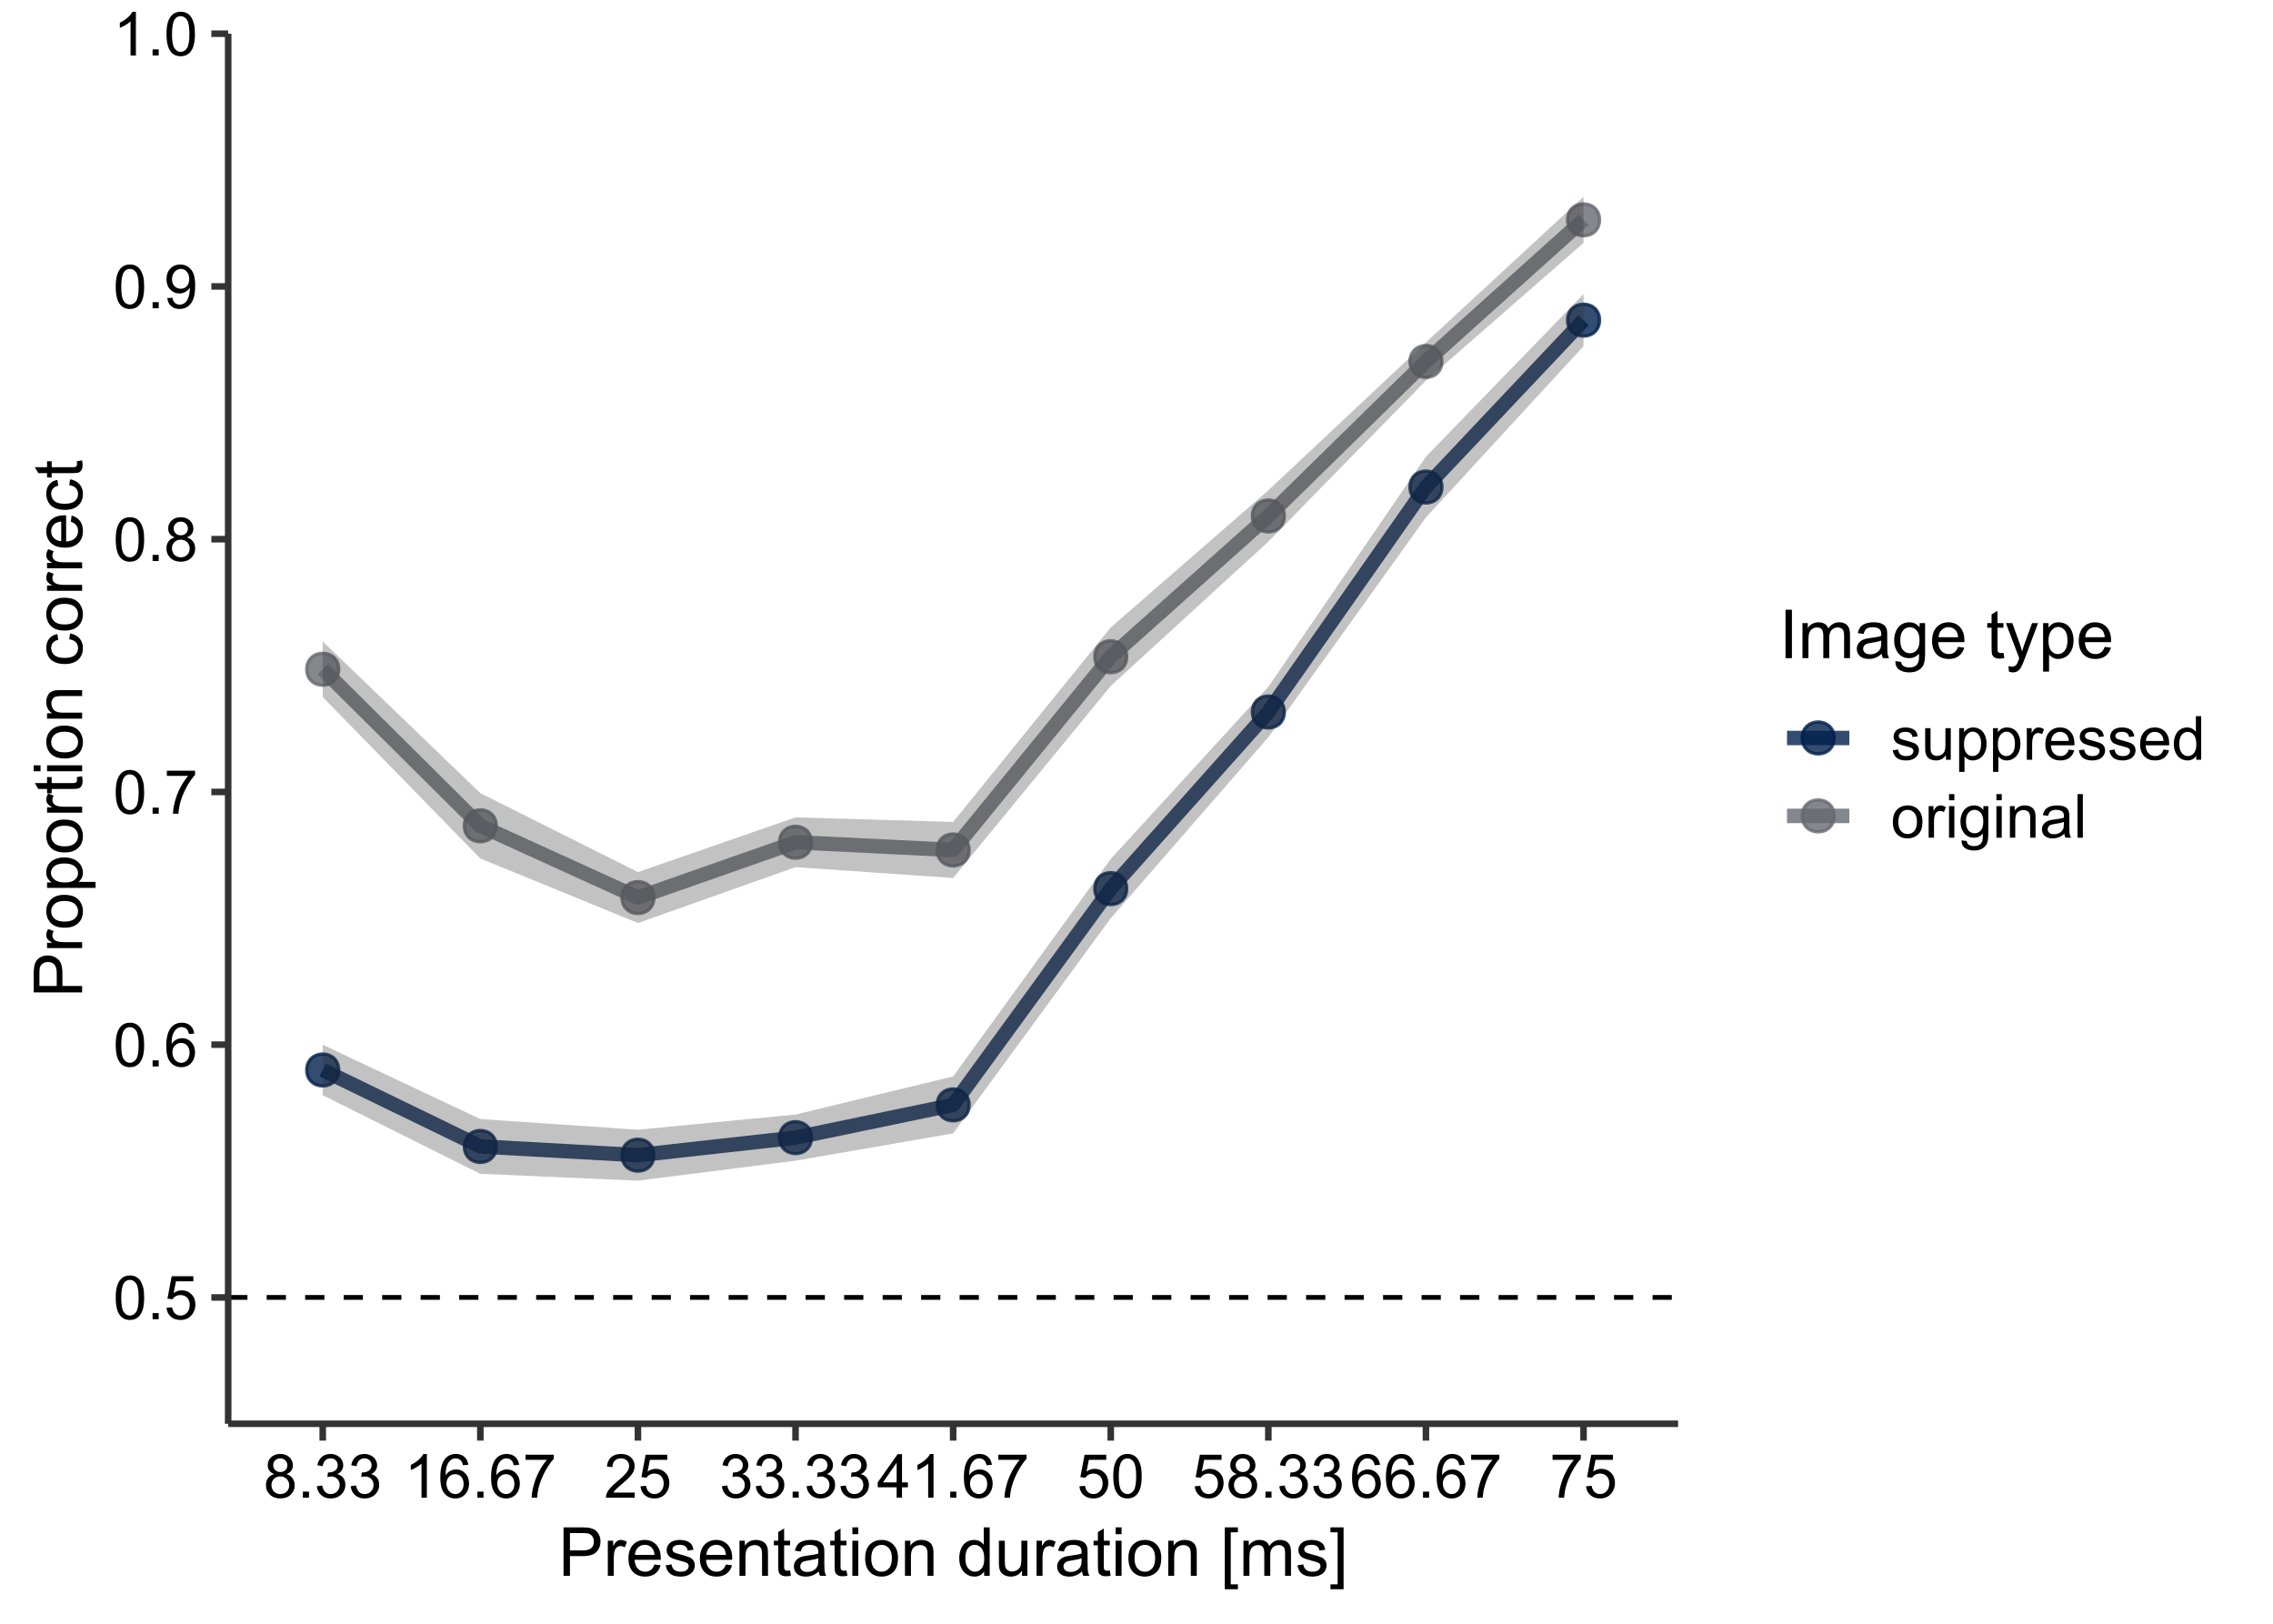 <?xml version="1.0" encoding="UTF-8"?>
<svg xmlns="http://www.w3.org/2000/svg" xmlns:xlink="http://www.w3.org/1999/xlink" width="504pt" height="360pt" viewBox="0 0 504 360" version="1.1">
<defs>
<g>
<symbol overflow="visible" id="glyph0-0">
<path style="stroke:none;" d="M 1.688 0 L 1.688 -8.438 L 8.438 -8.438 L 8.438 0 Z M 1.898 -0.211 L 8.227 -0.211 L 8.227 -8.227 L 1.898 -8.227 Z M 1.898 -0.211 "/>
</symbol>
<symbol overflow="visible" id="glyph0-1">
<path style="stroke:none;" d="M 0.559 -4.766 C 0.555 -5.906 0.672 -6.828 0.91 -7.523 C 1.145 -8.219 1.496 -8.754 1.961 -9.137 C 2.422 -9.512 3.004 -9.703 3.711 -9.703 C 4.227 -9.703 4.684 -9.598 5.074 -9.391 C 5.465 -9.18 5.785 -8.879 6.043 -8.488 C 6.293 -8.094 6.496 -7.613 6.645 -7.051 C 6.789 -6.48 6.859 -5.719 6.863 -4.766 C 6.859 -3.629 6.742 -2.715 6.512 -2.02 C 6.277 -1.32 5.93 -0.781 5.469 -0.406 C 5 -0.023 4.414 0.164 3.711 0.164 C 2.773 0.164 2.043 -0.168 1.516 -0.836 C 0.875 -1.637 0.555 -2.945 0.559 -4.766 Z M 1.781 -4.766 C 1.781 -3.176 1.965 -2.121 2.336 -1.598 C 2.707 -1.07 3.164 -0.809 3.711 -0.812 C 4.25 -0.809 4.707 -1.07 5.082 -1.602 C 5.449 -2.125 5.637 -3.18 5.641 -4.766 C 5.637 -6.352 5.449 -7.41 5.082 -7.938 C 4.707 -8.457 4.246 -8.719 3.699 -8.723 C 3.148 -8.719 2.715 -8.488 2.395 -8.027 C 1.984 -7.438 1.781 -6.348 1.781 -4.766 Z M 1.781 -4.766 "/>
</symbol>
<symbol overflow="visible" id="glyph0-2">
<path style="stroke:none;" d="M 1.227 0 L 1.227 -1.352 L 2.578 -1.352 L 2.578 0 Z M 1.227 0 "/>
</symbol>
<symbol overflow="visible" id="glyph0-3">
<path style="stroke:none;" d="M 0.559 -2.531 L 1.805 -2.637 C 1.898 -2.027 2.113 -1.57 2.449 -1.27 C 2.785 -0.961 3.188 -0.809 3.664 -0.812 C 4.234 -0.809 4.719 -1.023 5.113 -1.457 C 5.508 -1.883 5.707 -2.453 5.707 -3.172 C 5.707 -3.844 5.516 -4.379 5.137 -4.773 C 4.754 -5.16 4.258 -5.355 3.645 -5.359 C 3.262 -5.355 2.914 -5.27 2.609 -5.098 C 2.297 -4.926 2.059 -4.699 1.887 -4.422 L 0.77 -4.566 L 1.707 -9.531 L 6.512 -9.531 L 6.512 -8.398 L 2.656 -8.398 L 2.137 -5.801 C 2.715 -6.203 3.324 -6.402 3.961 -6.406 C 4.805 -6.402 5.516 -6.109 6.098 -5.527 C 6.676 -4.941 6.965 -4.191 6.969 -3.277 C 6.965 -2.398 6.711 -1.645 6.203 -1.008 C 5.582 -0.227 4.734 0.164 3.664 0.164 C 2.781 0.164 2.066 -0.082 1.512 -0.574 C 0.957 -1.066 0.637 -1.719 0.559 -2.531 Z M 0.559 -2.531 "/>
</symbol>
<symbol overflow="visible" id="glyph0-4">
<path style="stroke:none;" d="M 6.719 -7.297 L 5.539 -7.203 C 5.43 -7.664 5.281 -8.004 5.09 -8.219 C 4.766 -8.555 4.371 -8.723 3.902 -8.727 C 3.523 -8.723 3.191 -8.617 2.906 -8.41 C 2.531 -8.137 2.234 -7.742 2.023 -7.219 C 1.805 -6.695 1.695 -5.949 1.688 -4.984 C 1.973 -5.418 2.32 -5.742 2.734 -5.953 C 3.145 -6.164 3.578 -6.27 4.035 -6.27 C 4.82 -6.27 5.492 -5.977 6.051 -5.395 C 6.605 -4.812 6.883 -4.059 6.887 -3.137 C 6.883 -2.527 6.754 -1.965 6.496 -1.445 C 6.234 -0.922 5.875 -0.523 5.418 -0.25 C 4.961 0.027 4.441 0.164 3.863 0.164 C 2.871 0.164 2.066 -0.199 1.441 -0.926 C 0.816 -1.652 0.504 -2.852 0.508 -4.523 C 0.504 -6.391 0.848 -7.746 1.543 -8.594 C 2.141 -9.332 2.953 -9.703 3.977 -9.703 C 4.734 -9.703 5.355 -9.488 5.844 -9.062 C 6.324 -8.637 6.617 -8.047 6.719 -7.297 Z M 1.871 -3.133 C 1.867 -2.723 1.957 -2.332 2.133 -1.957 C 2.305 -1.582 2.547 -1.297 2.859 -1.105 C 3.172 -0.906 3.5 -0.809 3.844 -0.812 C 4.344 -0.809 4.773 -1.012 5.133 -1.418 C 5.492 -1.82 5.672 -2.367 5.676 -3.066 C 5.672 -3.73 5.492 -4.258 5.141 -4.641 C 4.781 -5.023 4.336 -5.215 3.797 -5.219 C 3.258 -5.215 2.801 -5.023 2.43 -4.641 C 2.055 -4.258 1.867 -3.754 1.871 -3.133 Z M 1.871 -3.133 "/>
</symbol>
<symbol overflow="visible" id="glyph0-5">
<path style="stroke:none;" d="M 0.641 -8.398 L 0.641 -9.539 L 6.895 -9.539 L 6.895 -8.617 C 6.277 -7.957 5.668 -7.086 5.066 -6.004 C 4.461 -4.914 3.992 -3.797 3.664 -2.656 C 3.422 -1.844 3.273 -0.961 3.211 0 L 1.992 0 C 2.004 -0.758 2.152 -1.676 2.438 -2.754 C 2.723 -3.832 3.133 -4.871 3.668 -5.871 C 4.199 -6.871 4.766 -7.711 5.371 -8.398 Z M 0.641 -8.398 "/>
</symbol>
<symbol overflow="visible" id="glyph0-6">
<path style="stroke:none;" d="M 2.387 -5.242 C 1.891 -5.418 1.527 -5.676 1.293 -6.012 C 1.055 -6.344 0.938 -6.742 0.938 -7.211 C 0.938 -7.91 1.188 -8.5 1.695 -8.984 C 2.195 -9.461 2.867 -9.703 3.711 -9.703 C 4.551 -9.703 5.23 -9.457 5.746 -8.969 C 6.258 -8.477 6.516 -7.879 6.52 -7.18 C 6.516 -6.727 6.398 -6.336 6.164 -6.008 C 5.93 -5.672 5.57 -5.418 5.094 -5.242 C 5.684 -5.043 6.137 -4.73 6.449 -4.305 C 6.758 -3.871 6.914 -3.355 6.914 -2.762 C 6.914 -1.934 6.621 -1.242 6.035 -0.68 C 5.449 -0.117 4.68 0.164 3.73 0.164 C 2.773 0.164 2.004 -0.117 1.422 -0.684 C 0.836 -1.246 0.543 -1.949 0.547 -2.797 C 0.543 -3.422 0.703 -3.949 1.023 -4.371 C 1.34 -4.793 1.793 -5.082 2.387 -5.242 Z M 2.148 -7.25 C 2.145 -6.789 2.293 -6.418 2.59 -6.129 C 2.883 -5.84 3.266 -5.695 3.738 -5.695 C 4.191 -5.695 4.562 -5.836 4.859 -6.125 C 5.148 -6.41 5.297 -6.766 5.301 -7.184 C 5.297 -7.617 5.145 -7.98 4.848 -8.281 C 4.543 -8.574 4.168 -8.723 3.723 -8.727 C 3.27 -8.723 2.895 -8.578 2.598 -8.293 C 2.293 -8 2.145 -7.652 2.148 -7.25 Z M 1.766 -2.789 C 1.762 -2.449 1.844 -2.121 2.004 -1.805 C 2.164 -1.488 2.402 -1.242 2.719 -1.07 C 3.035 -0.895 3.375 -0.809 3.742 -0.812 C 4.309 -0.809 4.777 -0.992 5.148 -1.359 C 5.516 -1.723 5.699 -2.184 5.703 -2.75 C 5.699 -3.316 5.512 -3.789 5.133 -4.164 C 4.75 -4.535 4.273 -4.723 3.703 -4.727 C 3.145 -4.723 2.68 -4.539 2.316 -4.172 C 1.945 -3.801 1.762 -3.34 1.766 -2.789 Z M 1.766 -2.789 "/>
</symbol>
<symbol overflow="visible" id="glyph0-7">
<path style="stroke:none;" d="M 0.738 -2.234 L 1.879 -2.34 C 1.973 -1.801 2.156 -1.414 2.43 -1.172 C 2.699 -0.93 3.051 -0.809 3.48 -0.812 C 3.844 -0.809 4.16 -0.891 4.438 -1.062 C 4.711 -1.227 4.938 -1.449 5.113 -1.73 C 5.289 -2.004 5.438 -2.383 5.555 -2.859 C 5.672 -3.336 5.73 -3.82 5.734 -4.312 C 5.73 -4.363 5.727 -4.441 5.727 -4.547 C 5.484 -4.168 5.16 -3.859 4.754 -3.629 C 4.34 -3.391 3.898 -3.273 3.422 -3.277 C 2.621 -3.273 1.941 -3.562 1.391 -4.145 C 0.832 -4.723 0.555 -5.488 0.559 -6.441 C 0.555 -7.418 0.844 -8.207 1.426 -8.805 C 2 -9.402 2.727 -9.703 3.598 -9.703 C 4.227 -9.703 4.801 -9.531 5.324 -9.195 C 5.844 -8.852 6.238 -8.371 6.508 -7.746 C 6.777 -7.121 6.914 -6.215 6.914 -5.031 C 6.914 -3.793 6.777 -2.809 6.512 -2.078 C 6.238 -1.344 5.84 -0.785 5.316 -0.406 C 4.785 -0.023 4.164 0.164 3.453 0.164 C 2.695 0.164 2.078 -0.043 1.602 -0.465 C 1.117 -0.879 0.832 -1.469 0.738 -2.234 Z M 5.598 -6.5 C 5.594 -7.176 5.414 -7.719 5.051 -8.121 C 4.688 -8.52 4.25 -8.719 3.742 -8.723 C 3.215 -8.719 2.758 -8.504 2.367 -8.074 C 1.977 -7.645 1.781 -7.086 1.781 -6.402 C 1.781 -5.781 1.965 -5.281 2.336 -4.898 C 2.707 -4.516 3.164 -4.324 3.711 -4.324 C 4.258 -4.324 4.711 -4.516 5.066 -4.898 C 5.418 -5.281 5.594 -5.812 5.598 -6.5 Z M 5.598 -6.5 "/>
</symbol>
<symbol overflow="visible" id="glyph0-8">
<path style="stroke:none;" d="M 5.031 0 L 3.844 0 L 3.844 -7.562 C 3.555 -7.285 3.18 -7.012 2.719 -6.742 C 2.254 -6.469 1.836 -6.266 1.469 -6.129 L 1.469 -7.277 C 2.129 -7.59 2.707 -7.965 3.207 -8.41 C 3.699 -8.852 4.055 -9.285 4.266 -9.703 L 5.031 -9.703 Z M 5.031 0 "/>
</symbol>
<symbol overflow="visible" id="glyph0-9">
<path style="stroke:none;" d="M 0.566 -2.551 L 1.754 -2.711 C 1.887 -2.035 2.121 -1.551 2.449 -1.254 C 2.777 -0.957 3.176 -0.809 3.645 -0.812 C 4.203 -0.809 4.672 -1 5.059 -1.391 C 5.441 -1.773 5.637 -2.254 5.637 -2.828 C 5.637 -3.371 5.457 -3.82 5.102 -4.176 C 4.742 -4.527 4.289 -4.703 3.742 -4.707 C 3.516 -4.703 3.238 -4.66 2.906 -4.574 L 3.039 -5.617 C 3.113 -5.605 3.176 -5.602 3.23 -5.602 C 3.73 -5.602 4.188 -5.73 4.594 -5.996 C 4.996 -6.258 5.195 -6.668 5.199 -7.219 C 5.195 -7.652 5.051 -8.012 4.758 -8.297 C 4.461 -8.582 4.078 -8.723 3.617 -8.727 C 3.152 -8.723 2.77 -8.578 2.465 -8.293 C 2.156 -8 1.957 -7.566 1.871 -6.988 L 0.688 -7.199 C 0.828 -7.992 1.156 -8.609 1.672 -9.047 C 2.184 -9.484 2.824 -9.703 3.594 -9.703 C 4.117 -9.703 4.602 -9.59 5.047 -9.363 C 5.488 -9.137 5.828 -8.828 6.066 -8.438 C 6.301 -8.047 6.422 -7.629 6.422 -7.191 C 6.422 -6.77 6.309 -6.391 6.086 -6.051 C 5.859 -5.707 5.527 -5.434 5.09 -5.234 C 5.656 -5.098 6.098 -4.824 6.418 -4.41 C 6.73 -3.992 6.891 -3.473 6.895 -2.855 C 6.891 -2.008 6.582 -1.293 5.973 -0.707 C 5.355 -0.121 4.578 0.168 3.641 0.172 C 2.789 0.168 2.086 -0.082 1.527 -0.586 C 0.965 -1.09 0.645 -1.742 0.566 -2.551 Z M 0.566 -2.551 "/>
</symbol>
<symbol overflow="visible" id="glyph0-10">
<path style="stroke:none;" d="M 6.797 -1.141 L 6.797 0 L 0.41 0 C 0.398 -0.285 0.441 -0.559 0.547 -0.824 C 0.703 -1.258 0.965 -1.688 1.328 -2.109 C 1.684 -2.531 2.199 -3.02 2.879 -3.574 C 3.926 -4.434 4.637 -5.113 5.008 -5.617 C 5.375 -6.121 5.559 -6.598 5.562 -7.047 C 5.559 -7.512 5.391 -7.906 5.059 -8.234 C 4.719 -8.555 4.281 -8.719 3.742 -8.723 C 3.168 -8.719 2.711 -8.547 2.371 -8.207 C 2.027 -7.859 1.855 -7.383 1.852 -6.781 L 0.633 -6.906 C 0.715 -7.816 1.027 -8.512 1.574 -8.988 C 2.117 -9.465 2.848 -9.703 3.77 -9.703 C 4.691 -9.703 5.426 -9.445 5.969 -8.93 C 6.508 -8.414 6.777 -7.777 6.781 -7.02 C 6.777 -6.633 6.699 -6.25 6.543 -5.879 C 6.383 -5.504 6.121 -5.113 5.758 -4.699 C 5.387 -4.285 4.777 -3.719 3.93 -3 C 3.215 -2.398 2.758 -1.992 2.555 -1.781 C 2.352 -1.57 2.184 -1.355 2.055 -1.141 Z M 6.797 -1.141 "/>
</symbol>
<symbol overflow="visible" id="glyph0-11">
<path style="stroke:none;" d="M 4.363 0 L 4.363 -2.312 L 0.172 -2.312 L 0.172 -3.402 L 4.582 -9.664 L 5.551 -9.664 L 5.551 -3.402 L 6.855 -3.402 L 6.855 -2.312 L 5.551 -2.312 L 5.551 0 Z M 4.363 -3.402 L 4.363 -7.758 L 1.34 -3.402 Z M 4.363 -3.402 "/>
</symbol>
<symbol overflow="visible" id="glyph0-12">
<path style="stroke:none;" d="M 0.414 -2.09 L 1.59 -2.273 C 1.652 -1.805 1.836 -1.441 2.137 -1.191 C 2.438 -0.938 2.859 -0.812 3.402 -0.816 C 3.945 -0.812 4.348 -0.926 4.613 -1.148 C 4.871 -1.371 5.004 -1.629 5.008 -1.93 C 5.004 -2.195 4.887 -2.406 4.66 -2.562 C 4.496 -2.664 4.094 -2.801 3.449 -2.965 C 2.574 -3.184 1.969 -3.371 1.637 -3.535 C 1.297 -3.691 1.043 -3.914 0.871 -4.203 C 0.695 -4.484 0.609 -4.797 0.613 -5.141 C 0.609 -5.449 0.68 -5.738 0.828 -6.008 C 0.969 -6.27 1.164 -6.492 1.41 -6.672 C 1.594 -6.805 1.844 -6.918 2.164 -7.016 C 2.48 -7.109 2.824 -7.16 3.191 -7.16 C 3.738 -7.16 4.219 -7.078 4.637 -6.922 C 5.051 -6.758 5.359 -6.543 5.555 -6.277 C 5.75 -6.004 5.887 -5.645 5.965 -5.195 L 4.805 -5.035 C 4.75 -5.395 4.598 -5.676 4.348 -5.879 C 4.094 -6.078 3.734 -6.18 3.277 -6.184 C 2.727 -6.18 2.34 -6.09 2.109 -5.91 C 1.875 -5.727 1.758 -5.516 1.762 -5.281 C 1.758 -5.125 1.805 -4.988 1.906 -4.863 C 2 -4.734 2.152 -4.629 2.359 -4.547 C 2.477 -4.504 2.824 -4.402 3.406 -4.246 C 4.242 -4.02 4.828 -3.836 5.164 -3.695 C 5.492 -3.551 5.754 -3.344 5.945 -3.07 C 6.133 -2.797 6.227 -2.457 6.23 -2.055 C 6.227 -1.66 6.113 -1.289 5.883 -0.938 C 5.652 -0.586 5.316 -0.316 4.883 -0.129 C 4.445 0.059 3.953 0.152 3.406 0.156 C 2.492 0.152 1.801 -0.035 1.328 -0.41 C 0.848 -0.785 0.543 -1.344 0.414 -2.09 Z M 0.414 -2.09 "/>
</symbol>
<symbol overflow="visible" id="glyph0-13">
<path style="stroke:none;" d="M 5.477 0 L 5.477 -1.027 C 4.93 -0.238 4.191 0.152 3.258 0.156 C 2.844 0.152 2.457 0.078 2.098 -0.078 C 1.738 -0.234 1.473 -0.434 1.301 -0.676 C 1.129 -0.91 1.008 -1.203 0.938 -1.555 C 0.887 -1.785 0.859 -2.156 0.863 -2.664 L 0.863 -7 L 2.051 -7 L 2.051 -3.117 C 2.051 -2.496 2.074 -2.078 2.121 -1.867 C 2.195 -1.551 2.352 -1.305 2.598 -1.129 C 2.836 -0.949 3.137 -0.859 3.492 -0.863 C 3.848 -0.859 4.18 -0.953 4.496 -1.137 C 4.805 -1.316 5.027 -1.562 5.156 -1.879 C 5.285 -2.191 5.348 -2.648 5.352 -3.25 L 5.352 -7 L 6.539 -7 L 6.539 0 Z M 5.477 0 "/>
</symbol>
<symbol overflow="visible" id="glyph0-14">
<path style="stroke:none;" d="M 0.891 2.684 L 0.891 -7 L 1.973 -7 L 1.973 -6.09 C 2.223 -6.441 2.508 -6.711 2.832 -6.891 C 3.152 -7.07 3.543 -7.16 4 -7.16 C 4.598 -7.16 5.125 -7.004 5.582 -6.695 C 6.039 -6.387 6.383 -5.953 6.617 -5.395 C 6.848 -4.832 6.965 -4.219 6.969 -3.555 C 6.965 -2.832 6.836 -2.188 6.582 -1.617 C 6.32 -1.043 5.949 -0.602 5.461 -0.301 C 4.969 0.004 4.453 0.152 3.914 0.156 C 3.516 0.152 3.16 0.07 2.848 -0.094 C 2.535 -0.258 2.277 -0.469 2.078 -0.727 L 2.078 2.684 Z M 1.965 -3.461 C 1.961 -2.559 2.145 -1.891 2.512 -1.461 C 2.875 -1.027 3.316 -0.812 3.836 -0.816 C 4.363 -0.812 4.816 -1.035 5.191 -1.484 C 5.566 -1.93 5.754 -2.621 5.754 -3.559 C 5.754 -4.449 5.57 -5.117 5.203 -5.562 C 4.836 -6.004 4.398 -6.227 3.891 -6.23 C 3.383 -6.227 2.934 -5.992 2.547 -5.52 C 2.156 -5.047 1.961 -4.359 1.965 -3.461 Z M 1.965 -3.461 "/>
</symbol>
<symbol overflow="visible" id="glyph0-15">
<path style="stroke:none;" d="M 0.875 0 L 0.875 -7 L 1.945 -7 L 1.945 -5.938 C 2.215 -6.43 2.465 -6.758 2.699 -6.922 C 2.93 -7.078 3.184 -7.16 3.461 -7.16 C 3.859 -7.16 4.266 -7.031 4.68 -6.777 L 4.273 -5.676 C 3.977 -5.844 3.688 -5.93 3.402 -5.934 C 3.141 -5.93 2.906 -5.852 2.703 -5.699 C 2.492 -5.539 2.348 -5.324 2.262 -5.051 C 2.129 -4.629 2.062 -4.164 2.062 -3.664 L 2.062 0 Z M 0.875 0 "/>
</symbol>
<symbol overflow="visible" id="glyph0-16">
<path style="stroke:none;" d="M 5.684 -2.254 L 6.906 -2.102 C 6.711 -1.383 6.352 -0.828 5.832 -0.434 C 5.309 -0.043 4.641 0.152 3.828 0.156 C 2.801 0.152 1.992 -0.16 1.395 -0.789 C 0.793 -1.418 0.492 -2.301 0.496 -3.441 C 0.492 -4.613 0.793 -5.527 1.402 -6.184 C 2.004 -6.832 2.793 -7.16 3.766 -7.16 C 4.699 -7.16 5.465 -6.84 6.059 -6.203 C 6.652 -5.562 6.949 -4.664 6.949 -3.512 C 6.949 -3.438 6.945 -3.332 6.941 -3.195 L 1.719 -3.195 C 1.758 -2.422 1.977 -1.836 2.371 -1.43 C 2.762 -1.02 3.25 -0.812 3.836 -0.816 C 4.27 -0.812 4.641 -0.93 4.949 -1.16 C 5.254 -1.387 5.5 -1.75 5.684 -2.254 Z M 1.785 -4.172 L 5.695 -4.172 C 5.641 -4.758 5.488 -5.199 5.246 -5.496 C 4.863 -5.953 4.375 -6.18 3.777 -6.184 C 3.23 -6.18 2.773 -6 2.402 -5.637 C 2.027 -5.27 1.82 -4.781 1.785 -4.172 Z M 1.785 -4.172 "/>
</symbol>
<symbol overflow="visible" id="glyph0-17">
<path style="stroke:none;" d="M 5.43 0 L 5.43 -0.883 C 4.984 -0.191 4.332 0.152 3.473 0.156 C 2.914 0.152 2.402 0 1.934 -0.305 C 1.465 -0.609 1.102 -1.035 0.848 -1.59 C 0.586 -2.137 0.457 -2.773 0.461 -3.492 C 0.457 -4.191 0.574 -4.824 0.809 -5.395 C 1.043 -5.961 1.391 -6.398 1.859 -6.703 C 2.32 -7.008 2.844 -7.16 3.422 -7.16 C 3.844 -7.16 4.219 -7.07 4.547 -6.891 C 4.875 -6.711 5.141 -6.477 5.352 -6.195 L 5.352 -9.664 L 6.531 -9.664 L 6.531 0 Z M 1.68 -3.492 C 1.676 -2.594 1.863 -1.922 2.246 -1.48 C 2.621 -1.035 3.07 -0.812 3.586 -0.816 C 4.102 -0.812 4.539 -1.027 4.906 -1.453 C 5.266 -1.875 5.449 -2.52 5.453 -3.395 C 5.449 -4.348 5.266 -5.051 4.898 -5.504 C 4.527 -5.949 4.07 -6.176 3.531 -6.176 C 3.004 -6.176 2.562 -5.957 2.211 -5.527 C 1.852 -5.094 1.676 -4.418 1.68 -3.492 Z M 1.68 -3.492 "/>
</symbol>
<symbol overflow="visible" id="glyph0-18">
<path style="stroke:none;" d="M 0.449 -3.5 C 0.445 -4.793 0.805 -5.754 1.531 -6.383 C 2.129 -6.898 2.863 -7.16 3.73 -7.16 C 4.691 -7.16 5.477 -6.844 6.09 -6.211 C 6.699 -5.578 7.008 -4.707 7.008 -3.598 C 7.008 -2.695 6.871 -1.984 6.602 -1.473 C 6.328 -0.953 5.934 -0.555 5.422 -0.27 C 4.902 0.012 4.34 0.152 3.73 0.156 C 2.75 0.152 1.957 -0.16 1.355 -0.785 C 0.746 -1.41 0.445 -2.312 0.449 -3.5 Z M 1.668 -3.5 C 1.664 -2.602 1.859 -1.93 2.254 -1.484 C 2.641 -1.035 3.133 -0.812 3.73 -0.816 C 4.316 -0.812 4.805 -1.039 5.199 -1.488 C 5.59 -1.938 5.789 -2.621 5.789 -3.539 C 5.789 -4.406 5.59 -5.062 5.199 -5.508 C 4.801 -5.953 4.312 -6.176 3.73 -6.176 C 3.133 -6.176 2.641 -5.953 2.254 -5.508 C 1.859 -5.062 1.664 -4.391 1.668 -3.5 Z M 1.668 -3.5 "/>
</symbol>
<symbol overflow="visible" id="glyph0-19">
<path style="stroke:none;" d="M 0.898 -8.301 L 0.898 -9.664 L 2.082 -9.664 L 2.082 -8.301 Z M 0.898 0 L 0.898 -7 L 2.082 -7 L 2.082 0 Z M 0.898 0 "/>
</symbol>
<symbol overflow="visible" id="glyph0-20">
<path style="stroke:none;" d="M 0.672 0.578 L 1.824 0.75 C 1.871 1.105 2.008 1.363 2.227 1.531 C 2.52 1.746 2.922 1.855 3.434 1.859 C 3.98 1.855 4.402 1.746 4.707 1.527 C 5.004 1.305 5.207 0.996 5.312 0.605 C 5.371 0.359 5.398 -0.145 5.398 -0.918 C 4.875 -0.305 4.23 0 3.461 0 C 2.496 0 1.75 -0.344 1.223 -1.039 C 0.695 -1.73 0.434 -2.566 0.434 -3.539 C 0.434 -4.207 0.555 -4.82 0.797 -5.387 C 1.039 -5.949 1.387 -6.387 1.848 -6.695 C 2.305 -7.004 2.848 -7.16 3.469 -7.16 C 4.293 -7.16 4.973 -6.824 5.512 -6.156 L 5.512 -7 L 6.605 -7 L 6.605 -0.949 C 6.602 0.141 6.492 0.91 6.27 1.367 C 6.047 1.82 5.695 2.18 5.215 2.445 C 4.734 2.703 4.141 2.836 3.441 2.84 C 2.602 2.836 1.926 2.648 1.414 2.277 C 0.898 1.898 0.652 1.332 0.672 0.578 Z M 1.656 -3.625 C 1.652 -2.703 1.836 -2.031 2.203 -1.613 C 2.566 -1.188 3.023 -0.977 3.574 -0.98 C 4.117 -0.977 4.57 -1.188 4.941 -1.609 C 5.309 -2.027 5.496 -2.688 5.496 -3.586 C 5.496 -4.441 5.305 -5.086 4.926 -5.523 C 4.543 -5.957 4.086 -6.176 3.555 -6.176 C 3.023 -6.176 2.574 -5.961 2.207 -5.531 C 1.836 -5.102 1.652 -4.465 1.656 -3.625 Z M 1.656 -3.625 "/>
</symbol>
<symbol overflow="visible" id="glyph0-21">
<path style="stroke:none;" d="M 0.891 0 L 0.891 -7 L 1.957 -7 L 1.957 -6.004 C 2.473 -6.773 3.215 -7.16 4.188 -7.16 C 4.605 -7.16 4.992 -7.082 5.348 -6.93 C 5.699 -6.777 5.965 -6.578 6.141 -6.332 C 6.316 -6.086 6.438 -5.793 6.512 -5.457 C 6.551 -5.234 6.574 -4.852 6.578 -4.305 L 6.578 0 L 5.391 0 L 5.391 -4.258 C 5.391 -4.738 5.344 -5.102 5.254 -5.344 C 5.16 -5.582 4.996 -5.77 4.762 -5.914 C 4.523 -6.055 4.246 -6.129 3.934 -6.129 C 3.426 -6.129 2.992 -5.969 2.625 -5.648 C 2.258 -5.328 2.074 -4.719 2.078 -3.824 L 2.078 0 Z M 0.891 0 "/>
</symbol>
<symbol overflow="visible" id="glyph0-22">
<path style="stroke:none;" d="M 5.457 -0.863 C 5.012 -0.488 4.59 -0.227 4.188 -0.074 C 3.777 0.078 3.34 0.152 2.879 0.156 C 2.105 0.152 1.516 -0.031 1.105 -0.406 C 0.691 -0.777 0.484 -1.258 0.488 -1.844 C 0.484 -2.184 0.562 -2.496 0.723 -2.785 C 0.875 -3.066 1.082 -3.293 1.336 -3.465 C 1.586 -3.633 1.867 -3.766 2.188 -3.855 C 2.418 -3.918 2.77 -3.977 3.242 -4.035 C 4.195 -4.148 4.902 -4.285 5.359 -4.441 C 5.363 -4.605 5.367 -4.707 5.367 -4.754 C 5.367 -5.23 5.254 -5.57 5.031 -5.773 C 4.723 -6.039 4.273 -6.176 3.68 -6.176 C 3.117 -6.176 2.703 -6.078 2.441 -5.883 C 2.172 -5.688 1.977 -5.34 1.852 -4.844 L 0.691 -5.004 C 0.797 -5.5 0.969 -5.898 1.211 -6.207 C 1.449 -6.508 1.797 -6.742 2.258 -6.91 C 2.711 -7.074 3.242 -7.16 3.852 -7.16 C 4.445 -7.16 4.93 -7.09 5.305 -6.949 C 5.676 -6.809 5.953 -6.629 6.129 -6.418 C 6.305 -6.199 6.426 -5.93 6.5 -5.609 C 6.535 -5.402 6.555 -5.039 6.559 -4.516 L 6.559 -2.934 C 6.555 -1.828 6.582 -1.129 6.633 -0.84 C 6.684 -0.543 6.781 -0.266 6.934 0 L 5.695 0 C 5.57 -0.242 5.488 -0.527 5.457 -0.863 Z M 5.359 -3.512 C 4.926 -3.332 4.281 -3.184 3.422 -3.066 C 2.93 -2.992 2.582 -2.914 2.383 -2.828 C 2.18 -2.738 2.023 -2.609 1.918 -2.441 C 1.805 -2.27 1.75 -2.082 1.754 -1.879 C 1.75 -1.559 1.871 -1.293 2.113 -1.086 C 2.352 -0.871 2.703 -0.766 3.164 -0.77 C 3.621 -0.766 4.027 -0.867 4.383 -1.07 C 4.738 -1.27 5 -1.543 5.168 -1.891 C 5.293 -2.156 5.355 -2.551 5.359 -3.078 Z M 5.359 -3.512 "/>
</symbol>
<symbol overflow="visible" id="glyph0-23">
<path style="stroke:none;" d="M 0.863 0 L 0.863 -9.664 L 2.051 -9.664 L 2.051 0 Z M 0.863 0 "/>
</symbol>
<symbol overflow="visible" id="glyph1-0">
<path style="stroke:none;" d="M 1.875 0 L 1.875 -9.375 L 9.375 -9.375 L 9.375 0 Z M 2.109 -0.234 L 9.141 -0.234 L 9.141 -9.141 L 2.109 -9.141 Z M 2.109 -0.234 "/>
</symbol>
<symbol overflow="visible" id="glyph1-1">
<path style="stroke:none;" d="M 1.156 0 L 1.156 -10.738 L 5.207 -10.738 C 5.918 -10.734 6.461 -10.699 6.84 -10.633 C 7.363 -10.543 7.809 -10.375 8.168 -10.133 C 8.523 -9.883 8.809 -9.539 9.027 -9.094 C 9.242 -8.648 9.352 -8.16 9.352 -7.633 C 9.352 -6.715 9.059 -5.941 8.48 -5.312 C 7.895 -4.68 6.848 -4.363 5.332 -4.367 L 2.578 -4.367 L 2.578 0 Z M 2.578 -5.633 L 5.355 -5.633 C 6.27 -5.629 6.918 -5.801 7.309 -6.145 C 7.691 -6.484 7.887 -6.965 7.887 -7.586 C 7.887 -8.035 7.773 -8.422 7.547 -8.742 C 7.32 -9.062 7.02 -9.273 6.648 -9.375 C 6.41 -9.438 5.969 -9.469 5.324 -9.469 L 2.578 -9.469 Z M 2.578 -5.633 "/>
</symbol>
<symbol overflow="visible" id="glyph1-2">
<path style="stroke:none;" d="M 0.973 0 L 0.973 -7.777 L 2.16 -7.777 L 2.16 -6.598 C 2.461 -7.148 2.738 -7.512 2.996 -7.688 C 3.25 -7.863 3.535 -7.949 3.844 -7.953 C 4.289 -7.949 4.738 -7.809 5.199 -7.531 L 4.746 -6.305 C 4.422 -6.496 4.098 -6.59 3.781 -6.594 C 3.488 -6.59 3.23 -6.504 3.004 -6.332 C 2.773 -6.156 2.609 -5.914 2.512 -5.609 C 2.363 -5.137 2.289 -4.625 2.293 -4.07 L 2.293 0 Z M 0.973 0 "/>
</symbol>
<symbol overflow="visible" id="glyph1-3">
<path style="stroke:none;" d="M 6.312 -2.504 L 7.676 -2.336 C 7.457 -1.535 7.059 -0.918 6.48 -0.48 C 5.898 -0.043 5.156 0.176 4.254 0.176 C 3.113 0.176 2.211 -0.172 1.547 -0.875 C 0.883 -1.57 0.551 -2.555 0.551 -3.824 C 0.551 -5.129 0.887 -6.145 1.559 -6.867 C 2.23 -7.59 3.105 -7.949 4.184 -7.953 C 5.223 -7.949 6.07 -7.598 6.73 -6.891 C 7.387 -6.18 7.715 -5.184 7.719 -3.902 C 7.715 -3.824 7.715 -3.707 7.711 -3.551 L 1.91 -3.551 C 1.957 -2.695 2.199 -2.039 2.637 -1.586 C 3.07 -1.129 3.609 -0.902 4.262 -0.906 C 4.742 -0.902 5.156 -1.031 5.5 -1.289 C 5.84 -1.543 6.109 -1.945 6.312 -2.504 Z M 1.984 -4.637 L 6.328 -4.637 C 6.27 -5.285 6.102 -5.777 5.828 -6.109 C 5.406 -6.613 4.863 -6.867 4.195 -6.871 C 3.59 -6.867 3.078 -6.664 2.668 -6.262 C 2.254 -5.855 2.027 -5.312 1.984 -4.637 Z M 1.984 -4.637 "/>
</symbol>
<symbol overflow="visible" id="glyph1-4">
<path style="stroke:none;" d="M 0.461 -2.32 L 1.766 -2.527 C 1.836 -2 2.039 -1.602 2.375 -1.324 C 2.707 -1.043 3.176 -0.902 3.781 -0.906 C 4.383 -0.902 4.832 -1.027 5.125 -1.277 C 5.418 -1.523 5.566 -1.812 5.566 -2.145 C 5.566 -2.441 5.438 -2.676 5.18 -2.848 C 4.996 -2.965 4.547 -3.113 3.832 -3.297 C 2.863 -3.539 2.191 -3.75 1.816 -3.93 C 1.441 -4.105 1.156 -4.352 0.969 -4.668 C 0.773 -4.98 0.68 -5.328 0.68 -5.711 C 0.68 -6.059 0.758 -6.379 0.918 -6.676 C 1.074 -6.965 1.289 -7.211 1.566 -7.414 C 1.77 -7.562 2.051 -7.691 2.406 -7.797 C 2.758 -7.898 3.137 -7.949 3.547 -7.953 C 4.152 -7.949 4.688 -7.863 5.152 -7.688 C 5.609 -7.512 5.949 -7.273 6.172 -6.977 C 6.391 -6.676 6.543 -6.273 6.629 -5.773 L 5.34 -5.594 C 5.277 -5.992 5.109 -6.305 4.828 -6.531 C 4.547 -6.754 4.148 -6.867 3.641 -6.871 C 3.031 -6.867 2.602 -6.766 2.344 -6.57 C 2.086 -6.367 1.957 -6.133 1.957 -5.867 C 1.957 -5.691 2.008 -5.539 2.117 -5.406 C 2.219 -5.262 2.387 -5.145 2.621 -5.055 C 2.75 -5.004 3.141 -4.891 3.785 -4.719 C 4.719 -4.465 5.367 -4.262 5.738 -4.105 C 6.105 -3.945 6.395 -3.715 6.605 -3.414 C 6.812 -3.109 6.918 -2.734 6.922 -2.285 C 6.918 -1.844 6.789 -1.43 6.535 -1.043 C 6.277 -0.652 5.91 -0.352 5.426 -0.141 C 4.941 0.07 4.395 0.176 3.785 0.176 C 2.773 0.176 2 -0.031 1.473 -0.453 C 0.941 -0.871 0.605 -1.496 0.461 -2.32 Z M 0.461 -2.32 "/>
</symbol>
<symbol overflow="visible" id="glyph1-5">
<path style="stroke:none;" d="M 0.988 0 L 0.988 -7.777 L 2.176 -7.777 L 2.176 -6.672 C 2.742 -7.523 3.57 -7.949 4.652 -7.953 C 5.121 -7.949 5.551 -7.867 5.941 -7.699 C 6.332 -7.531 6.625 -7.309 6.824 -7.039 C 7.016 -6.762 7.152 -6.438 7.234 -6.062 C 7.281 -5.816 7.305 -5.391 7.309 -4.781 L 7.309 0 L 5.992 0 L 5.992 -4.73 C 5.988 -5.266 5.938 -5.668 5.836 -5.938 C 5.734 -6.199 5.551 -6.414 5.289 -6.574 C 5.027 -6.73 4.723 -6.809 4.371 -6.812 C 3.809 -6.809 3.324 -6.629 2.918 -6.277 C 2.512 -5.918 2.309 -5.242 2.309 -4.25 L 2.309 0 Z M 0.988 0 "/>
</symbol>
<symbol overflow="visible" id="glyph1-6">
<path style="stroke:none;" d="M 3.867 -1.18 L 4.059 -0.016 C 3.684 0.062 3.352 0.098 3.062 0.102 C 2.582 0.098 2.211 0.027 1.949 -0.125 C 1.684 -0.273 1.496 -0.473 1.391 -0.719 C 1.281 -0.965 1.23 -1.484 1.23 -2.277 L 1.23 -6.754 L 0.266 -6.754 L 0.266 -7.777 L 1.23 -7.777 L 1.23 -9.703 L 2.543 -10.496 L 2.543 -7.777 L 3.867 -7.777 L 3.867 -6.754 L 2.543 -6.754 L 2.543 -2.203 C 2.543 -1.828 2.562 -1.586 2.609 -1.48 C 2.652 -1.371 2.73 -1.285 2.836 -1.223 C 2.941 -1.156 3.09 -1.125 3.289 -1.129 C 3.43 -1.125 3.625 -1.141 3.867 -1.18 Z M 3.867 -1.18 "/>
</symbol>
<symbol overflow="visible" id="glyph1-7">
<path style="stroke:none;" d="M 6.062 -0.961 C 5.574 -0.543 5.105 -0.246 4.652 -0.078 C 4.199 0.094 3.715 0.176 3.199 0.176 C 2.344 0.176 1.688 -0.031 1.23 -0.449 C 0.77 -0.867 0.539 -1.402 0.543 -2.051 C 0.539 -2.43 0.625 -2.777 0.801 -3.094 C 0.973 -3.406 1.199 -3.656 1.484 -3.852 C 1.762 -4.039 2.078 -4.184 2.43 -4.285 C 2.688 -4.348 3.078 -4.414 3.602 -4.484 C 4.664 -4.605 5.449 -4.758 5.953 -4.938 C 5.957 -5.113 5.957 -5.227 5.961 -5.281 C 5.957 -5.812 5.836 -6.191 5.59 -6.414 C 5.25 -6.711 4.746 -6.859 4.086 -6.863 C 3.461 -6.859 3.004 -6.75 2.711 -6.535 C 2.414 -6.316 2.195 -5.934 2.059 -5.383 L 0.77 -5.559 C 0.883 -6.109 1.078 -6.555 1.348 -6.895 C 1.613 -7.234 2 -7.496 2.512 -7.68 C 3.016 -7.859 3.605 -7.949 4.277 -7.953 C 4.941 -7.949 5.48 -7.871 5.895 -7.719 C 6.309 -7.559 6.613 -7.363 6.812 -7.129 C 7.004 -6.891 7.141 -6.594 7.223 -6.234 C 7.266 -6.008 7.289 -5.602 7.289 -5.016 L 7.289 -3.258 C 7.289 -2.031 7.316 -1.254 7.371 -0.934 C 7.426 -0.605 7.535 -0.297 7.703 0 L 6.328 0 C 6.191 -0.273 6.102 -0.594 6.062 -0.961 Z M 5.953 -3.902 C 5.477 -3.707 4.758 -3.539 3.801 -3.406 C 3.258 -3.324 2.875 -3.238 2.648 -3.141 C 2.422 -3.043 2.246 -2.898 2.129 -2.711 C 2.004 -2.52 1.945 -2.312 1.949 -2.086 C 1.945 -1.734 2.078 -1.441 2.348 -1.207 C 2.609 -0.973 3 -0.855 3.516 -0.855 C 4.023 -0.855 4.473 -0.965 4.871 -1.188 C 5.262 -1.41 5.555 -1.715 5.742 -2.102 C 5.883 -2.395 5.953 -2.836 5.953 -3.422 Z M 5.953 -3.902 "/>
</symbol>
<symbol overflow="visible" id="glyph1-8">
<path style="stroke:none;" d="M 0.996 -9.223 L 0.996 -10.738 L 2.312 -10.738 L 2.312 -9.223 Z M 0.996 0 L 0.996 -7.777 L 2.312 -7.777 L 2.312 0 Z M 0.996 0 "/>
</symbol>
<symbol overflow="visible" id="glyph1-9">
<path style="stroke:none;" d="M 0.5 -3.891 C 0.496 -5.328 0.898 -6.395 1.699 -7.09 C 2.367 -7.664 3.18 -7.949 4.145 -7.953 C 5.211 -7.949 6.086 -7.602 6.766 -6.902 C 7.441 -6.199 7.781 -5.23 7.785 -4 C 7.781 -2.996 7.629 -2.207 7.332 -1.637 C 7.027 -1.059 6.594 -0.613 6.023 -0.301 C 5.449 0.02 4.82 0.176 4.145 0.176 C 3.051 0.176 2.172 -0.172 1.504 -0.871 C 0.832 -1.566 0.496 -2.574 0.5 -3.891 Z M 1.852 -3.891 C 1.852 -2.891 2.066 -2.141 2.504 -1.648 C 2.934 -1.148 3.48 -0.902 4.145 -0.906 C 4.793 -0.902 5.34 -1.152 5.777 -1.652 C 6.211 -2.152 6.426 -2.91 6.43 -3.934 C 6.426 -4.891 6.207 -5.621 5.773 -6.117 C 5.336 -6.613 4.793 -6.859 4.145 -6.863 C 3.48 -6.859 2.934 -6.613 2.504 -6.121 C 2.066 -5.625 1.852 -4.883 1.852 -3.891 Z M 1.852 -3.891 "/>
</symbol>
<symbol overflow="visible" id="glyph1-10">
<path style="stroke:none;" d=""/>
</symbol>
<symbol overflow="visible" id="glyph1-11">
<path style="stroke:none;" d="M 6.035 0 L 6.035 -0.98 C 5.543 -0.207 4.816 0.176 3.859 0.176 C 3.238 0.176 2.668 0.008 2.148 -0.336 C 1.629 -0.676 1.227 -1.156 0.941 -1.77 C 0.652 -2.379 0.508 -3.082 0.512 -3.883 C 0.508 -4.656 0.637 -5.359 0.898 -5.996 C 1.156 -6.625 1.547 -7.109 2.066 -7.449 C 2.582 -7.781 3.16 -7.949 3.801 -7.953 C 4.266 -7.949 4.684 -7.852 5.051 -7.656 C 5.418 -7.457 5.715 -7.199 5.945 -6.883 L 5.945 -10.738 L 7.258 -10.738 L 7.258 0 Z M 1.867 -3.883 C 1.863 -2.883 2.074 -2.137 2.496 -1.645 C 2.918 -1.148 3.414 -0.902 3.984 -0.906 C 4.559 -0.902 5.047 -1.137 5.453 -1.613 C 5.855 -2.082 6.059 -2.805 6.059 -3.773 C 6.059 -4.836 5.852 -5.613 5.441 -6.113 C 5.031 -6.609 4.527 -6.859 3.926 -6.863 C 3.34 -6.859 2.848 -6.621 2.457 -6.145 C 2.059 -5.664 1.863 -4.91 1.867 -3.883 Z M 1.867 -3.883 "/>
</symbol>
<symbol overflow="visible" id="glyph1-12">
<path style="stroke:none;" d="M 6.086 0 L 6.086 -1.141 C 5.48 -0.262 4.656 0.176 3.617 0.176 C 3.156 0.176 2.73 0.09 2.332 -0.086 C 1.934 -0.262 1.637 -0.484 1.445 -0.75 C 1.25 -1.016 1.113 -1.34 1.039 -1.727 C 0.984 -1.984 0.961 -2.395 0.961 -2.961 L 0.961 -7.777 L 2.277 -7.777 L 2.277 -3.465 C 2.273 -2.77 2.301 -2.309 2.359 -2.074 C 2.441 -1.727 2.617 -1.453 2.887 -1.258 C 3.152 -1.059 3.484 -0.961 3.883 -0.961 C 4.277 -0.961 4.648 -1.059 4.996 -1.262 C 5.34 -1.461 5.586 -1.738 5.73 -2.09 C 5.871 -2.438 5.941 -2.945 5.945 -3.609 L 5.945 -7.777 L 7.266 -7.777 L 7.266 0 Z M 6.086 0 "/>
</symbol>
<symbol overflow="visible" id="glyph1-13">
<path style="stroke:none;" d="M 1.02 2.98 L 1.02 -10.738 L 3.926 -10.738 L 3.926 -9.645 L 2.336 -9.645 L 2.336 1.891 L 3.926 1.891 L 3.926 2.98 Z M 1.02 2.98 "/>
</symbol>
<symbol overflow="visible" id="glyph1-14">
<path style="stroke:none;" d="M 0.988 0 L 0.988 -7.777 L 2.168 -7.777 L 2.168 -6.688 C 2.41 -7.062 2.734 -7.371 3.141 -7.605 C 3.547 -7.836 4.008 -7.949 4.527 -7.953 C 5.102 -7.949 5.574 -7.832 5.941 -7.594 C 6.309 -7.352 6.566 -7.016 6.723 -6.594 C 7.336 -7.496 8.137 -7.949 9.125 -7.953 C 9.891 -7.949 10.484 -7.738 10.902 -7.312 C 11.316 -6.883 11.523 -6.223 11.527 -5.34 L 11.527 0 L 10.219 0 L 10.219 -4.898 C 10.219 -5.426 10.176 -5.805 10.09 -6.039 C 10.004 -6.27 9.848 -6.457 9.625 -6.598 C 9.398 -6.738 9.133 -6.809 8.832 -6.812 C 8.281 -6.809 7.828 -6.625 7.469 -6.266 C 7.105 -5.898 6.926 -5.316 6.93 -4.52 L 6.93 0 L 5.609 0 L 5.609 -5.055 C 5.605 -5.637 5.5 -6.074 5.285 -6.371 C 5.07 -6.66 4.719 -6.809 4.234 -6.812 C 3.859 -6.809 3.516 -6.711 3.203 -6.52 C 2.887 -6.32 2.66 -6.035 2.52 -5.66 C 2.379 -5.285 2.309 -4.742 2.309 -4.035 L 2.309 0 Z M 0.988 0 "/>
</symbol>
<symbol overflow="visible" id="glyph1-15">
<path style="stroke:none;" d="M 3.195 2.98 L 0.285 2.98 L 0.285 1.891 L 1.875 1.891 L 1.875 -9.645 L 0.285 -9.645 L 0.285 -10.738 L 3.195 -10.738 Z M 3.195 2.98 "/>
</symbol>
<symbol overflow="visible" id="glyph1-16">
<path style="stroke:none;" d="M 1.398 0 L 1.398 -10.738 L 2.82 -10.738 L 2.82 0 Z M 1.398 0 "/>
</symbol>
<symbol overflow="visible" id="glyph1-17">
<path style="stroke:none;" d="M 0.746 0.645 L 2.027 0.836 C 2.082 1.23 2.23 1.52 2.477 1.699 C 2.801 1.941 3.246 2.062 3.816 2.066 C 4.422 2.062 4.895 1.941 5.227 1.699 C 5.559 1.453 5.781 1.109 5.902 0.672 C 5.969 0.402 6.004 -0.16 6 -1.02 C 5.422 -0.34 4.703 0 3.844 0 C 2.773 0 1.945 -0.383 1.363 -1.156 C 0.773 -1.922 0.48 -2.848 0.484 -3.934 C 0.48 -4.672 0.613 -5.359 0.887 -5.988 C 1.152 -6.613 1.543 -7.098 2.055 -7.441 C 2.562 -7.781 3.16 -7.949 3.852 -7.953 C 4.766 -7.949 5.523 -7.578 6.125 -6.84 L 6.125 -7.777 L 7.34 -7.777 L 7.34 -1.055 C 7.336 0.156 7.211 1.012 6.969 1.52 C 6.719 2.02 6.328 2.418 5.797 2.715 C 5.258 3.004 4.602 3.152 3.824 3.156 C 2.891 3.152 2.141 2.945 1.574 2.531 C 1 2.113 0.723 1.484 0.746 0.645 Z M 1.84 -4.027 C 1.84 -3.004 2.039 -2.262 2.445 -1.793 C 2.848 -1.324 3.355 -1.09 3.969 -1.09 C 4.57 -1.09 5.078 -1.32 5.492 -1.789 C 5.898 -2.254 6.105 -2.988 6.109 -3.984 C 6.105 -4.938 5.895 -5.652 5.473 -6.137 C 5.051 -6.617 4.543 -6.859 3.949 -6.863 C 3.363 -6.859 2.863 -6.621 2.453 -6.148 C 2.043 -5.668 1.84 -4.961 1.84 -4.027 Z M 1.84 -4.027 "/>
</symbol>
<symbol overflow="visible" id="glyph1-18">
<path style="stroke:none;" d="M 0.93 2.996 L 0.785 1.758 C 1.07 1.836 1.32 1.875 1.539 1.875 C 1.828 1.875 2.062 1.824 2.238 1.727 C 2.414 1.629 2.559 1.492 2.672 1.32 C 2.754 1.184 2.887 0.855 3.078 0.336 C 3.098 0.258 3.137 0.152 3.195 0.016 L 0.242 -7.777 L 1.664 -7.777 L 3.281 -3.273 C 3.492 -2.699 3.68 -2.098 3.844 -1.473 C 3.992 -2.074 4.172 -2.668 4.387 -3.246 L 6.051 -7.777 L 7.367 -7.777 L 4.41 0.133 C 4.09 0.984 3.844 1.574 3.668 1.898 C 3.434 2.328 3.164 2.645 2.863 2.852 C 2.559 3.051 2.199 3.152 1.781 3.156 C 1.523 3.152 1.238 3.098 0.93 2.996 Z M 0.93 2.996 "/>
</symbol>
<symbol overflow="visible" id="glyph1-19">
<path style="stroke:none;" d="M 0.988 2.98 L 0.988 -7.777 L 2.191 -7.777 L 2.191 -6.766 C 2.473 -7.16 2.789 -7.457 3.148 -7.656 C 3.5 -7.852 3.934 -7.949 4.445 -7.953 C 5.105 -7.949 5.691 -7.781 6.203 -7.441 C 6.707 -7.098 7.09 -6.613 7.352 -5.996 C 7.609 -5.371 7.738 -4.691 7.742 -3.949 C 7.738 -3.152 7.598 -2.434 7.312 -1.797 C 7.023 -1.16 6.605 -0.672 6.066 -0.332 C 5.52 0.008 4.949 0.176 4.352 0.176 C 3.91 0.176 3.516 0.086 3.168 -0.102 C 2.816 -0.285 2.531 -0.52 2.309 -0.805 L 2.309 2.98 Z M 2.184 -3.844 C 2.18 -2.844 2.383 -2.102 2.789 -1.625 C 3.195 -1.141 3.684 -0.902 4.262 -0.906 C 4.844 -0.902 5.348 -1.148 5.766 -1.648 C 6.184 -2.141 6.391 -2.91 6.395 -3.953 C 6.391 -4.941 6.188 -5.684 5.781 -6.18 C 5.371 -6.672 4.883 -6.918 4.32 -6.922 C 3.758 -6.918 3.262 -6.656 2.832 -6.133 C 2.395 -5.605 2.18 -4.844 2.184 -3.844 Z M 2.184 -3.844 "/>
</symbol>
<symbol overflow="visible" id="glyph2-0">
<path style="stroke:none;" d="M 0 -1.875 L -9.375 -1.875 L -9.375 -9.375 L 0 -9.375 Z M -0.234 -2.109 L -0.234 -9.141 L -9.141 -9.141 L -9.141 -2.109 Z M -0.234 -2.109 "/>
</symbol>
<symbol overflow="visible" id="glyph2-1">
<path style="stroke:none;" d="M 0 -1.156 L -10.738 -1.156 L -10.738 -5.207 C -10.734 -5.918 -10.699 -6.461 -10.633 -6.84 C -10.543 -7.363 -10.375 -7.809 -10.133 -8.168 C -9.883 -8.523 -9.539 -8.809 -9.094 -9.027 C -8.648 -9.242 -8.16 -9.352 -7.633 -9.352 C -6.715 -9.352 -5.941 -9.059 -5.312 -8.48 C -4.676 -7.895 -4.359 -6.848 -4.367 -5.332 L -4.367 -2.578 L 0 -2.578 Z M -5.633 -2.578 L -5.633 -5.355 C -5.629 -6.27 -5.801 -6.918 -6.145 -7.309 C -6.484 -7.691 -6.965 -7.887 -7.586 -7.887 C -8.035 -7.887 -8.422 -7.773 -8.742 -7.547 C -9.062 -7.32 -9.273 -7.02 -9.375 -6.652 C -9.438 -6.41 -9.469 -5.969 -9.469 -5.324 L -9.469 -2.578 Z M -5.633 -2.578 "/>
</symbol>
<symbol overflow="visible" id="glyph2-2">
<path style="stroke:none;" d="M 0 -0.973 L -7.777 -0.973 L -7.777 -2.16 L -6.598 -2.16 C -7.148 -2.461 -7.512 -2.738 -7.688 -2.996 C -7.863 -3.25 -7.949 -3.535 -7.953 -3.844 C -7.949 -4.289 -7.809 -4.738 -7.531 -5.199 L -6.305 -4.746 C -6.496 -4.422 -6.59 -4.098 -6.594 -3.781 C -6.59 -3.488 -6.504 -3.23 -6.332 -3.004 C -6.156 -2.773 -5.914 -2.609 -5.609 -2.512 C -5.137 -2.363 -4.625 -2.289 -4.07 -2.293 L 0 -2.293 Z M 0 -0.973 "/>
</symbol>
<symbol overflow="visible" id="glyph2-3">
<path style="stroke:none;" d="M -3.891 -0.5 C -5.328 -0.496 -6.395 -0.898 -7.09 -1.699 C -7.664 -2.367 -7.949 -3.18 -7.953 -4.145 C -7.949 -5.211 -7.602 -6.086 -6.902 -6.766 C -6.199 -7.441 -5.23 -7.781 -4 -7.785 C -2.996 -7.781 -2.207 -7.629 -1.637 -7.332 C -1.059 -7.027 -0.613 -6.594 -0.301 -6.023 C 0.02 -5.449 0.176 -4.82 0.176 -4.145 C 0.176 -3.051 -0.172 -2.172 -0.871 -1.504 C -1.566 -0.832 -2.574 -0.496 -3.891 -0.5 Z M -3.891 -1.852 C -2.891 -1.852 -2.141 -2.066 -1.648 -2.504 C -1.148 -2.934 -0.902 -3.48 -0.906 -4.145 C -0.902 -4.793 -1.152 -5.34 -1.652 -5.777 C -2.152 -6.211 -2.91 -6.426 -3.934 -6.43 C -4.891 -6.426 -5.621 -6.207 -6.117 -5.773 C -6.613 -5.336 -6.859 -4.793 -6.863 -4.145 C -6.859 -3.48 -6.613 -2.934 -6.121 -2.504 C -5.625 -2.066 -4.883 -1.852 -3.891 -1.852 Z M -3.891 -1.852 "/>
</symbol>
<symbol overflow="visible" id="glyph2-4">
<path style="stroke:none;" d="M 2.98 -0.988 L -7.777 -0.988 L -7.777 -2.191 L -6.766 -2.191 C -7.16 -2.473 -7.457 -2.789 -7.656 -3.148 C -7.852 -3.5 -7.949 -3.934 -7.953 -4.445 C -7.949 -5.105 -7.781 -5.691 -7.441 -6.203 C -7.098 -6.707 -6.613 -7.09 -5.996 -7.352 C -5.371 -7.609 -4.691 -7.738 -3.949 -7.742 C -3.152 -7.738 -2.434 -7.598 -1.797 -7.312 C -1.16 -7.023 -0.672 -6.605 -0.332 -6.066 C 0.008 -5.52 0.176 -4.949 0.176 -4.352 C 0.176 -3.91 0.086 -3.516 -0.102 -3.168 C -0.281 -2.816 -0.516 -2.531 -0.805 -2.309 L 2.98 -2.309 Z M -3.844 -2.184 C -2.844 -2.18 -2.102 -2.383 -1.625 -2.789 C -1.141 -3.195 -0.902 -3.684 -0.906 -4.262 C -0.902 -4.844 -1.148 -5.348 -1.648 -5.766 C -2.141 -6.184 -2.91 -6.391 -3.953 -6.395 C -4.941 -6.391 -5.684 -6.188 -6.18 -5.781 C -6.672 -5.371 -6.918 -4.883 -6.922 -4.32 C -6.918 -3.758 -6.656 -3.262 -6.133 -2.832 C -5.605 -2.395 -4.844 -2.18 -3.844 -2.184 Z M -3.844 -2.184 "/>
</symbol>
<symbol overflow="visible" id="glyph2-5">
<path style="stroke:none;" d="M -1.18 -3.867 L -0.016 -4.059 C 0.062 -3.684 0.098 -3.352 0.102 -3.062 C 0.098 -2.582 0.027 -2.211 -0.125 -1.949 C -0.273 -1.684 -0.473 -1.496 -0.719 -1.391 C -0.965 -1.281 -1.484 -1.23 -2.277 -1.23 L -6.754 -1.23 L -6.754 -0.266 L -7.777 -0.266 L -7.777 -1.23 L -9.703 -1.23 L -10.496 -2.543 L -7.777 -2.543 L -7.777 -3.867 L -6.754 -3.867 L -6.754 -2.543 L -2.203 -2.543 C -1.828 -2.543 -1.586 -2.562 -1.477 -2.609 C -1.367 -2.652 -1.281 -2.73 -1.223 -2.836 C -1.156 -2.941 -1.125 -3.09 -1.129 -3.289 C -1.125 -3.43 -1.141 -3.625 -1.18 -3.867 Z M -1.18 -3.867 "/>
</symbol>
<symbol overflow="visible" id="glyph2-6">
<path style="stroke:none;" d="M -9.223 -0.996 L -10.738 -0.996 L -10.738 -2.316 L -9.223 -2.316 Z M 0 -0.996 L -7.777 -0.996 L -7.777 -2.316 L 0 -2.312 Z M 0 -0.996 "/>
</symbol>
<symbol overflow="visible" id="glyph2-7">
<path style="stroke:none;" d="M 0 -0.988 L -7.777 -0.988 L -7.777 -2.176 L -6.672 -2.176 C -7.523 -2.742 -7.949 -3.57 -7.953 -4.652 C -7.949 -5.121 -7.867 -5.551 -7.699 -5.945 C -7.531 -6.336 -7.309 -6.629 -7.039 -6.824 C -6.762 -7.016 -6.438 -7.152 -6.062 -7.234 C -5.816 -7.281 -5.391 -7.305 -4.781 -7.309 L 0 -7.309 L 0 -5.992 L -4.73 -5.992 C -5.266 -5.988 -5.668 -5.938 -5.938 -5.836 C -6.199 -5.734 -6.414 -5.551 -6.574 -5.289 C -6.73 -5.027 -6.809 -4.723 -6.812 -4.371 C -6.809 -3.809 -6.629 -3.324 -6.277 -2.918 C -5.918 -2.512 -5.242 -2.309 -4.25 -2.309 L 0 -2.309 Z M 0 -0.988 "/>
</symbol>
<symbol overflow="visible" id="glyph2-8">
<path style="stroke:none;" d=""/>
</symbol>
<symbol overflow="visible" id="glyph2-9">
<path style="stroke:none;" d="M -2.848 -6.062 L -2.68 -7.359 C -1.781 -7.219 -1.082 -6.855 -0.582 -6.273 C -0.074 -5.688 0.176 -4.973 0.176 -4.125 C 0.176 -3.059 -0.172 -2.199 -0.867 -1.555 C -1.562 -0.906 -2.559 -0.586 -3.859 -0.586 C -4.699 -0.586 -5.434 -0.723 -6.062 -1.004 C -6.691 -1.277 -7.164 -1.703 -7.48 -2.273 C -7.793 -2.844 -7.949 -3.461 -7.953 -4.133 C -7.949 -4.973 -7.738 -5.664 -7.312 -6.203 C -6.883 -6.738 -6.273 -7.082 -5.492 -7.234 L -5.297 -5.953 C -5.816 -5.832 -6.207 -5.613 -6.473 -5.305 C -6.734 -4.992 -6.867 -4.621 -6.871 -4.184 C -6.867 -3.52 -6.629 -2.977 -6.156 -2.562 C -5.676 -2.145 -4.922 -1.938 -3.898 -1.941 C -2.848 -1.938 -2.09 -2.137 -1.617 -2.539 C -1.141 -2.938 -0.902 -3.461 -0.906 -4.109 C -0.902 -4.625 -1.062 -5.059 -1.383 -5.406 C -1.699 -5.75 -2.188 -5.969 -2.848 -6.062 Z M -2.848 -6.062 "/>
</symbol>
<symbol overflow="visible" id="glyph2-10">
<path style="stroke:none;" d="M -2.504 -6.312 L -2.336 -7.676 C -1.535 -7.457 -0.918 -7.059 -0.48 -6.48 C -0.043 -5.898 0.176 -5.156 0.176 -4.254 C 0.176 -3.113 -0.172 -2.211 -0.875 -1.547 C -1.57 -0.883 -2.555 -0.551 -3.824 -0.551 C -5.129 -0.551 -6.145 -0.887 -6.867 -1.559 C -7.59 -2.23 -7.949 -3.105 -7.953 -4.184 C -7.949 -5.223 -7.598 -6.07 -6.891 -6.73 C -6.18 -7.387 -5.184 -7.715 -3.902 -7.719 C -3.824 -7.715 -3.707 -7.715 -3.551 -7.711 L -3.551 -1.91 C -2.695 -1.957 -2.039 -2.199 -1.586 -2.637 C -1.129 -3.07 -0.902 -3.609 -0.906 -4.262 C -0.902 -4.742 -1.027 -5.156 -1.285 -5.5 C -1.535 -5.84 -1.941 -6.109 -2.504 -6.312 Z M -4.637 -1.984 L -4.637 -6.328 C -5.285 -6.27 -5.777 -6.102 -6.109 -5.828 C -6.613 -5.406 -6.867 -4.863 -6.871 -4.195 C -6.867 -3.59 -6.664 -3.078 -6.262 -2.668 C -5.855 -2.254 -5.312 -2.027 -4.637 -1.984 Z M -4.637 -1.984 "/>
</symbol>
</g>
<clipPath id="clip1">
  <path d="M 50.594 287 L 372.094 287 L 372.094 289 L 50.594 289 Z M 50.594 287 "/>
</clipPath>
</defs>
<g id="surface124">
<rect x="0" y="0" width="504" height="360" style="fill:rgb(100%,100%,100%);fill-opacity:1;stroke:none;"/>
<rect x="0" y="0" width="504" height="360" style="fill:rgb(100%,100%,100%);fill-opacity:1;stroke:none;"/>
<path style="fill:none;stroke-width:1.455;stroke-linecap:round;stroke-linejoin:round;stroke:rgb(100%,100%,100%);stroke-opacity:1;stroke-miterlimit:10;" d="M 0 360 L 504 360 L 504 0 L 0 0 Z M 0 360 "/>
<g clip-path="url(#clip1)" clip-rule="nonzero">
<path style="fill:none;stroke-width:1.067;stroke-linecap:butt;stroke-linejoin:round;stroke:rgb(0%,0%,0%);stroke-opacity:1;stroke-dasharray:4.268,4.268;stroke-miterlimit:10;" d="M 50.594 287.652 L 372.094 287.652 "/>
</g>
<path style="fill:none;stroke-width:3.201;stroke-linecap:butt;stroke-linejoin:round;stroke:rgb(40%,41.176%,43.922%);stroke-opacity:0.8;stroke-miterlimit:10;" d="M 71.562 148.379 L 106.508 183.09 L 141.453 198.996 L 176.398 186.738 L 211.344 188.445 L 246.289 145.602 L 281.234 114.395 L 316.18 80.141 L 351.125 48.742 "/>
<path style="fill:none;stroke-width:3.201;stroke-linecap:butt;stroke-linejoin:round;stroke:rgb(0%,12.549%,30.196%);stroke-opacity:0.8;stroke-miterlimit:10;" d="M 71.562 237.227 L 106.508 254.18 L 141.453 256.117 L 176.398 252.223 L 211.344 244.965 L 246.289 197.02 L 281.234 157.855 L 316.18 107.98 L 351.125 70.98 "/>
<path style="fill-rule:nonzero;fill:rgb(40%,41.176%,43.922%);fill-opacity:0.8;stroke-width:0.709;stroke-linecap:round;stroke-linejoin:round;stroke:rgb(40%,41.176%,43.922%);stroke-opacity:0.8;stroke-miterlimit:10;" d="M 75.117 148.379 C 75.117 153.121 68.004 153.121 68.004 148.379 C 68.004 143.641 75.117 143.641 75.117 148.379 "/>
<path style="fill-rule:nonzero;fill:rgb(40%,41.176%,43.922%);fill-opacity:0.8;stroke-width:0.709;stroke-linecap:round;stroke-linejoin:round;stroke:rgb(40%,41.176%,43.922%);stroke-opacity:0.8;stroke-miterlimit:10;" d="M 110.062 183.09 C 110.062 187.832 102.953 187.832 102.953 183.09 C 102.953 178.352 110.062 178.352 110.062 183.09 "/>
<path style="fill-rule:nonzero;fill:rgb(40%,41.176%,43.922%);fill-opacity:0.8;stroke-width:0.709;stroke-linecap:round;stroke-linejoin:round;stroke:rgb(40%,41.176%,43.922%);stroke-opacity:0.8;stroke-miterlimit:10;" d="M 145.008 198.996 C 145.008 203.738 137.898 203.738 137.898 198.996 C 137.898 194.258 145.008 194.258 145.008 198.996 "/>
<path style="fill-rule:nonzero;fill:rgb(40%,41.176%,43.922%);fill-opacity:0.8;stroke-width:0.709;stroke-linecap:round;stroke-linejoin:round;stroke:rgb(40%,41.176%,43.922%);stroke-opacity:0.8;stroke-miterlimit:10;" d="M 179.953 186.738 C 179.953 191.477 172.844 191.477 172.844 186.738 C 172.844 181.996 179.953 181.996 179.953 186.738 "/>
<path style="fill-rule:nonzero;fill:rgb(40%,41.176%,43.922%);fill-opacity:0.8;stroke-width:0.709;stroke-linecap:round;stroke-linejoin:round;stroke:rgb(40%,41.176%,43.922%);stroke-opacity:0.8;stroke-miterlimit:10;" d="M 214.898 188.445 C 214.898 193.188 207.789 193.188 207.789 188.445 C 207.789 183.707 214.898 183.707 214.898 188.445 "/>
<path style="fill-rule:nonzero;fill:rgb(40%,41.176%,43.922%);fill-opacity:0.8;stroke-width:0.709;stroke-linecap:round;stroke-linejoin:round;stroke:rgb(40%,41.176%,43.922%);stroke-opacity:0.8;stroke-miterlimit:10;" d="M 249.844 145.602 C 249.844 150.34 242.734 150.34 242.734 145.602 C 242.734 140.859 249.844 140.859 249.844 145.602 "/>
<path style="fill-rule:nonzero;fill:rgb(40%,41.176%,43.922%);fill-opacity:0.8;stroke-width:0.709;stroke-linecap:round;stroke-linejoin:round;stroke:rgb(40%,41.176%,43.922%);stroke-opacity:0.8;stroke-miterlimit:10;" d="M 284.789 114.395 C 284.789 119.137 277.68 119.137 277.68 114.395 C 277.68 109.656 284.789 109.656 284.789 114.395 "/>
<path style="fill-rule:nonzero;fill:rgb(40%,41.176%,43.922%);fill-opacity:0.8;stroke-width:0.709;stroke-linecap:round;stroke-linejoin:round;stroke:rgb(40%,41.176%,43.922%);stroke-opacity:0.8;stroke-miterlimit:10;" d="M 319.734 80.141 C 319.734 84.883 312.625 84.883 312.625 80.141 C 312.625 75.402 319.734 75.402 319.734 80.141 "/>
<path style="fill-rule:nonzero;fill:rgb(40%,41.176%,43.922%);fill-opacity:0.8;stroke-width:0.709;stroke-linecap:round;stroke-linejoin:round;stroke:rgb(40%,41.176%,43.922%);stroke-opacity:0.8;stroke-miterlimit:10;" d="M 354.684 48.742 C 354.684 53.484 347.57 53.484 347.57 48.742 C 347.57 44.004 354.684 44.004 354.684 48.742 "/>
<path style="fill-rule:nonzero;fill:rgb(0%,12.549%,30.196%);fill-opacity:0.8;stroke-width:0.709;stroke-linecap:round;stroke-linejoin:round;stroke:rgb(0%,12.549%,30.196%);stroke-opacity:0.8;stroke-miterlimit:10;" d="M 75.117 237.227 C 75.117 241.969 68.004 241.969 68.004 237.227 C 68.004 232.488 75.117 232.488 75.117 237.227 "/>
<path style="fill-rule:nonzero;fill:rgb(0%,12.549%,30.196%);fill-opacity:0.8;stroke-width:0.709;stroke-linecap:round;stroke-linejoin:round;stroke:rgb(0%,12.549%,30.196%);stroke-opacity:0.8;stroke-miterlimit:10;" d="M 110.062 254.18 C 110.062 258.918 102.953 258.918 102.953 254.18 C 102.953 249.438 110.062 249.438 110.062 254.18 "/>
<path style="fill-rule:nonzero;fill:rgb(0%,12.549%,30.196%);fill-opacity:0.8;stroke-width:0.709;stroke-linecap:round;stroke-linejoin:round;stroke:rgb(0%,12.549%,30.196%);stroke-opacity:0.8;stroke-miterlimit:10;" d="M 145.008 256.117 C 145.008 260.855 137.898 260.855 137.898 256.117 C 137.898 251.375 145.008 251.375 145.008 256.117 "/>
<path style="fill-rule:nonzero;fill:rgb(0%,12.549%,30.196%);fill-opacity:0.8;stroke-width:0.709;stroke-linecap:round;stroke-linejoin:round;stroke:rgb(0%,12.549%,30.196%);stroke-opacity:0.8;stroke-miterlimit:10;" d="M 179.953 252.223 C 179.953 256.965 172.844 256.965 172.844 252.223 C 172.844 247.48 179.953 247.48 179.953 252.223 "/>
<path style="fill-rule:nonzero;fill:rgb(0%,12.549%,30.196%);fill-opacity:0.8;stroke-width:0.709;stroke-linecap:round;stroke-linejoin:round;stroke:rgb(0%,12.549%,30.196%);stroke-opacity:0.8;stroke-miterlimit:10;" d="M 214.898 244.965 C 214.898 249.707 207.789 249.707 207.789 244.965 C 207.789 240.223 214.898 240.223 214.898 244.965 "/>
<path style="fill-rule:nonzero;fill:rgb(0%,12.549%,30.196%);fill-opacity:0.8;stroke-width:0.709;stroke-linecap:round;stroke-linejoin:round;stroke:rgb(0%,12.549%,30.196%);stroke-opacity:0.8;stroke-miterlimit:10;" d="M 249.844 197.02 C 249.844 201.758 242.734 201.758 242.734 197.02 C 242.734 192.277 249.844 192.277 249.844 197.02 "/>
<path style="fill-rule:nonzero;fill:rgb(0%,12.549%,30.196%);fill-opacity:0.8;stroke-width:0.709;stroke-linecap:round;stroke-linejoin:round;stroke:rgb(0%,12.549%,30.196%);stroke-opacity:0.8;stroke-miterlimit:10;" d="M 284.789 157.855 C 284.789 162.598 277.68 162.598 277.68 157.855 C 277.68 153.117 284.789 153.117 284.789 157.855 "/>
<path style="fill-rule:nonzero;fill:rgb(0%,12.549%,30.196%);fill-opacity:0.8;stroke-width:0.709;stroke-linecap:round;stroke-linejoin:round;stroke:rgb(0%,12.549%,30.196%);stroke-opacity:0.8;stroke-miterlimit:10;" d="M 319.734 107.98 C 319.734 112.723 312.625 112.723 312.625 107.98 C 312.625 103.242 319.734 103.242 319.734 107.98 "/>
<path style="fill-rule:nonzero;fill:rgb(0%,12.549%,30.196%);fill-opacity:0.8;stroke-width:0.709;stroke-linecap:round;stroke-linejoin:round;stroke:rgb(0%,12.549%,30.196%);stroke-opacity:0.8;stroke-miterlimit:10;" d="M 354.684 70.98 C 354.684 75.719 347.57 75.719 347.57 70.98 C 347.57 66.238 354.684 66.238 354.684 70.98 "/>
<path style=" stroke:none;fill-rule:nonzero;fill:rgb(20%,20%,20%);fill-opacity:0.298;" d="M 71.562 142.215 L 106.508 175.852 L 141.453 193.348 L 176.398 181.219 L 211.344 182.23 L 246.289 139.117 L 281.234 108.707 L 316.18 75.906 L 351.125 43.625 L 351.125 53.863 L 316.18 84.379 L 281.234 120.082 L 246.289 152.086 L 211.344 194.66 L 176.398 192.254 L 141.453 204.645 L 106.508 190.332 L 71.562 154.543 Z M 71.562 142.215 "/>
<path style=" stroke:none;fill-rule:nonzero;fill:rgb(20%,20%,20%);fill-opacity:0.298;" d="M 71.562 231.637 L 106.508 248.109 L 141.453 250.469 L 176.398 247.105 L 211.344 238.648 L 246.289 190.449 L 281.234 152.262 L 316.18 101.242 L 351.125 65.215 L 351.125 76.746 L 316.18 114.719 L 281.234 163.449 L 246.289 203.586 L 211.344 251.281 L 176.398 257.34 L 141.453 261.762 L 106.508 260.25 L 71.562 242.82 Z M 71.562 231.637 "/>
<path style="fill:none;stroke-width:1.455;stroke-linecap:butt;stroke-linejoin:round;stroke:rgb(20%,20%,20%);stroke-opacity:1;stroke-miterlimit:10;" d="M 50.594 315.668 L 50.594 7.473 "/>
<g style="fill:rgb(0%,0%,0%);fill-opacity:1;">
  <use xlink:href="#glyph0-1" x="25.102" y="292.484"/>
  <use xlink:href="#glyph0-2" x="32.61" y="292.484"/>
  <use xlink:href="#glyph0-3" x="36.36" y="292.484"/>
</g>
<g style="fill:rgb(0%,0%,0%);fill-opacity:1;">
  <use xlink:href="#glyph0-1" x="25.102" y="236.445"/>
  <use xlink:href="#glyph0-2" x="32.61" y="236.445"/>
  <use xlink:href="#glyph0-4" x="36.36" y="236.445"/>
</g>
<g style="fill:rgb(0%,0%,0%);fill-opacity:1;">
  <use xlink:href="#glyph0-1" x="25.102" y="180.41"/>
  <use xlink:href="#glyph0-2" x="32.61" y="180.41"/>
  <use xlink:href="#glyph0-5" x="36.36" y="180.41"/>
</g>
<g style="fill:rgb(0%,0%,0%);fill-opacity:1;">
  <use xlink:href="#glyph0-1" x="25.102" y="124.375"/>
  <use xlink:href="#glyph0-2" x="32.61" y="124.375"/>
  <use xlink:href="#glyph0-6" x="36.36" y="124.375"/>
</g>
<g style="fill:rgb(0%,0%,0%);fill-opacity:1;">
  <use xlink:href="#glyph0-1" x="25.102" y="68.34"/>
  <use xlink:href="#glyph0-2" x="32.61" y="68.34"/>
  <use xlink:href="#glyph0-7" x="36.36" y="68.34"/>
</g>
<g style="fill:rgb(0%,0%,0%);fill-opacity:1;">
  <use xlink:href="#glyph0-8" x="25.102" y="12.305"/>
  <use xlink:href="#glyph0-2" x="32.61" y="12.305"/>
  <use xlink:href="#glyph0-1" x="36.36" y="12.305"/>
</g>
<path style="fill:none;stroke-width:1.455;stroke-linecap:butt;stroke-linejoin:round;stroke:rgb(20%,20%,20%);stroke-opacity:1;stroke-miterlimit:10;" d="M 46.859 287.652 L 50.594 287.652 "/>
<path style="fill:none;stroke-width:1.455;stroke-linecap:butt;stroke-linejoin:round;stroke:rgb(20%,20%,20%);stroke-opacity:1;stroke-miterlimit:10;" d="M 46.859 231.613 L 50.594 231.613 "/>
<path style="fill:none;stroke-width:1.455;stroke-linecap:butt;stroke-linejoin:round;stroke:rgb(20%,20%,20%);stroke-opacity:1;stroke-miterlimit:10;" d="M 46.859 175.578 L 50.594 175.578 "/>
<path style="fill:none;stroke-width:1.455;stroke-linecap:butt;stroke-linejoin:round;stroke:rgb(20%,20%,20%);stroke-opacity:1;stroke-miterlimit:10;" d="M 46.859 119.543 L 50.594 119.543 "/>
<path style="fill:none;stroke-width:1.455;stroke-linecap:butt;stroke-linejoin:round;stroke:rgb(20%,20%,20%);stroke-opacity:1;stroke-miterlimit:10;" d="M 46.859 63.508 L 50.594 63.508 "/>
<path style="fill:none;stroke-width:1.455;stroke-linecap:butt;stroke-linejoin:round;stroke:rgb(20%,20%,20%);stroke-opacity:1;stroke-miterlimit:10;" d="M 46.859 7.473 L 50.594 7.473 "/>
<path style="fill:none;stroke-width:1.455;stroke-linecap:butt;stroke-linejoin:round;stroke:rgb(20%,20%,20%);stroke-opacity:1;stroke-miterlimit:10;" d="M 50.594 315.668 L 372.094 315.668 "/>
<path style="fill:none;stroke-width:1.455;stroke-linecap:butt;stroke-linejoin:round;stroke:rgb(20%,20%,20%);stroke-opacity:1;stroke-miterlimit:10;" d="M 71.562 319.406 L 71.562 315.668 "/>
<path style="fill:none;stroke-width:1.455;stroke-linecap:butt;stroke-linejoin:round;stroke:rgb(20%,20%,20%);stroke-opacity:1;stroke-miterlimit:10;" d="M 106.508 319.406 L 106.508 315.668 "/>
<path style="fill:none;stroke-width:1.455;stroke-linecap:butt;stroke-linejoin:round;stroke:rgb(20%,20%,20%);stroke-opacity:1;stroke-miterlimit:10;" d="M 141.453 319.406 L 141.453 315.668 "/>
<path style="fill:none;stroke-width:1.455;stroke-linecap:butt;stroke-linejoin:round;stroke:rgb(20%,20%,20%);stroke-opacity:1;stroke-miterlimit:10;" d="M 176.398 319.406 L 176.398 315.668 "/>
<path style="fill:none;stroke-width:1.455;stroke-linecap:butt;stroke-linejoin:round;stroke:rgb(20%,20%,20%);stroke-opacity:1;stroke-miterlimit:10;" d="M 211.344 319.406 L 211.344 315.668 "/>
<path style="fill:none;stroke-width:1.455;stroke-linecap:butt;stroke-linejoin:round;stroke:rgb(20%,20%,20%);stroke-opacity:1;stroke-miterlimit:10;" d="M 246.289 319.406 L 246.289 315.668 "/>
<path style="fill:none;stroke-width:1.455;stroke-linecap:butt;stroke-linejoin:round;stroke:rgb(20%,20%,20%);stroke-opacity:1;stroke-miterlimit:10;" d="M 281.234 319.406 L 281.234 315.668 "/>
<path style="fill:none;stroke-width:1.455;stroke-linecap:butt;stroke-linejoin:round;stroke:rgb(20%,20%,20%);stroke-opacity:1;stroke-miterlimit:10;" d="M 316.18 319.406 L 316.18 315.668 "/>
<path style="fill:none;stroke-width:1.455;stroke-linecap:butt;stroke-linejoin:round;stroke:rgb(20%,20%,20%);stroke-opacity:1;stroke-miterlimit:10;" d="M 351.125 319.406 L 351.125 315.668 "/>
<g style="fill:rgb(0%,0%,0%);fill-opacity:1;">
  <use xlink:href="#glyph0-6" x="58.426" y="332.059"/>
  <use xlink:href="#glyph0-2" x="65.934" y="332.059"/>
  <use xlink:href="#glyph0-9" x="69.685" y="332.059"/>
  <use xlink:href="#glyph0-9" x="77.193" y="332.059"/>
</g>
<g style="fill:rgb(0%,0%,0%);fill-opacity:1;">
  <use xlink:href="#glyph0-8" x="89.617" y="332.059"/>
  <use xlink:href="#glyph0-4" x="97.125" y="332.059"/>
  <use xlink:href="#glyph0-2" x="104.633" y="332.059"/>
  <use xlink:href="#glyph0-4" x="108.384" y="332.059"/>
  <use xlink:href="#glyph0-5" x="115.892" y="332.059"/>
</g>
<g style="fill:rgb(0%,0%,0%);fill-opacity:1;">
  <use xlink:href="#glyph0-10" x="133.945" y="332.059"/>
  <use xlink:href="#glyph0-3" x="141.453" y="332.059"/>
</g>
<g style="fill:rgb(0%,0%,0%);fill-opacity:1;">
  <use xlink:href="#glyph0-9" x="159.508" y="332.059"/>
  <use xlink:href="#glyph0-9" x="167.016" y="332.059"/>
  <use xlink:href="#glyph0-2" x="174.524" y="332.059"/>
  <use xlink:href="#glyph0-9" x="178.275" y="332.059"/>
  <use xlink:href="#glyph0-9" x="185.783" y="332.059"/>
</g>
<g style="fill:rgb(0%,0%,0%);fill-opacity:1;">
  <use xlink:href="#glyph0-11" x="194.453" y="332.059"/>
  <use xlink:href="#glyph0-8" x="201.961" y="332.059"/>
  <use xlink:href="#glyph0-2" x="209.469" y="332.059"/>
  <use xlink:href="#glyph0-4" x="213.22" y="332.059"/>
  <use xlink:href="#glyph0-5" x="220.728" y="332.059"/>
</g>
<g style="fill:rgb(0%,0%,0%);fill-opacity:1;">
  <use xlink:href="#glyph0-3" x="238.781" y="332.059"/>
  <use xlink:href="#glyph0-1" x="246.289" y="332.059"/>
</g>
<g style="fill:rgb(0%,0%,0%);fill-opacity:1;">
  <use xlink:href="#glyph0-3" x="264.344" y="332.059"/>
  <use xlink:href="#glyph0-6" x="271.852" y="332.059"/>
  <use xlink:href="#glyph0-2" x="279.36" y="332.059"/>
  <use xlink:href="#glyph0-9" x="283.111" y="332.059"/>
  <use xlink:href="#glyph0-9" x="290.619" y="332.059"/>
</g>
<g style="fill:rgb(0%,0%,0%);fill-opacity:1;">
  <use xlink:href="#glyph0-4" x="299.289" y="332.059"/>
  <use xlink:href="#glyph0-4" x="306.797" y="332.059"/>
  <use xlink:href="#glyph0-2" x="314.305" y="332.059"/>
  <use xlink:href="#glyph0-4" x="318.056" y="332.059"/>
  <use xlink:href="#glyph0-5" x="325.564" y="332.059"/>
</g>
<g style="fill:rgb(0%,0%,0%);fill-opacity:1;">
  <use xlink:href="#glyph0-5" x="343.617" y="332.059"/>
  <use xlink:href="#glyph0-3" x="351.125" y="332.059"/>
</g>
<g style="fill:rgb(0%,0%,0%);fill-opacity:1;">
  <use xlink:href="#glyph1-1" x="123.797" y="349.371"/>
  <use xlink:href="#glyph1-2" x="133.802" y="349.371"/>
  <use xlink:href="#glyph1-3" x="138.797" y="349.371"/>
  <use xlink:href="#glyph1-4" x="147.139" y="349.371"/>
  <use xlink:href="#glyph1-3" x="154.639" y="349.371"/>
  <use xlink:href="#glyph1-5" x="162.981" y="349.371"/>
  <use xlink:href="#glyph1-6" x="171.324" y="349.371"/>
  <use xlink:href="#glyph1-7" x="175.491" y="349.371"/>
  <use xlink:href="#glyph1-6" x="183.833" y="349.371"/>
  <use xlink:href="#glyph1-8" x="188.001" y="349.371"/>
  <use xlink:href="#glyph1-9" x="191.333" y="349.371"/>
  <use xlink:href="#glyph1-5" x="199.676" y="349.371"/>
  <use xlink:href="#glyph1-10" x="208.018" y="349.371"/>
  <use xlink:href="#glyph1-11" x="212.186" y="349.371"/>
  <use xlink:href="#glyph1-12" x="220.528" y="349.371"/>
  <use xlink:href="#glyph1-2" x="228.87" y="349.371"/>
  <use xlink:href="#glyph1-7" x="233.865" y="349.371"/>
  <use xlink:href="#glyph1-6" x="242.208" y="349.371"/>
  <use xlink:href="#glyph1-8" x="246.375" y="349.371"/>
  <use xlink:href="#glyph1-9" x="249.708" y="349.371"/>
  <use xlink:href="#glyph1-5" x="258.05" y="349.371"/>
  <use xlink:href="#glyph1-10" x="266.392" y="349.371"/>
  <use xlink:href="#glyph1-13" x="270.56" y="349.371"/>
  <use xlink:href="#glyph1-14" x="274.727" y="349.371"/>
  <use xlink:href="#glyph1-4" x="287.222" y="349.371"/>
  <use xlink:href="#glyph1-15" x="294.722" y="349.371"/>
</g>
<g style="fill:rgb(0%,0%,0%);fill-opacity:1;">
  <use xlink:href="#glyph2-1" x="18.211" y="221.18"/>
  <use xlink:href="#glyph2-2" x="18.211" y="211.175"/>
  <use xlink:href="#glyph2-3" x="18.211" y="206.18"/>
  <use xlink:href="#glyph2-4" x="18.211" y="197.837"/>
  <use xlink:href="#glyph2-3" x="18.211" y="189.495"/>
  <use xlink:href="#glyph2-2" x="18.211" y="181.153"/>
  <use xlink:href="#glyph2-5" x="18.211" y="176.158"/>
  <use xlink:href="#glyph2-6" x="18.211" y="171.99"/>
  <use xlink:href="#glyph2-3" x="18.211" y="168.658"/>
  <use xlink:href="#glyph2-7" x="18.211" y="160.315"/>
  <use xlink:href="#glyph2-8" x="18.211" y="151.973"/>
  <use xlink:href="#glyph2-9" x="18.211" y="147.806"/>
  <use xlink:href="#glyph2-3" x="18.211" y="140.306"/>
  <use xlink:href="#glyph2-2" x="18.211" y="131.963"/>
  <use xlink:href="#glyph2-2" x="18.211" y="126.968"/>
  <use xlink:href="#glyph2-10" x="18.211" y="121.973"/>
  <use xlink:href="#glyph2-9" x="18.211" y="113.631"/>
  <use xlink:href="#glyph2-5" x="18.211" y="106.131"/>
</g>
<g style="fill:rgb(0%,0%,0%);fill-opacity:1;">
  <use xlink:href="#glyph1-16" x="394.512" y="145.922"/>
  <use xlink:href="#glyph1-14" x="398.679" y="145.922"/>
  <use xlink:href="#glyph1-7" x="411.174" y="145.922"/>
  <use xlink:href="#glyph1-17" x="419.517" y="145.922"/>
  <use xlink:href="#glyph1-3" x="427.859" y="145.922"/>
  <use xlink:href="#glyph1-10" x="436.201" y="145.922"/>
  <use xlink:href="#glyph1-6" x="440.369" y="145.922"/>
  <use xlink:href="#glyph1-18" x="444.536" y="145.922"/>
  <use xlink:href="#glyph1-19" x="452.036" y="145.922"/>
  <use xlink:href="#glyph1-3" x="460.378" y="145.922"/>
</g>
<path style="fill:none;stroke-width:3.201;stroke-linecap:butt;stroke-linejoin:round;stroke:rgb(0%,12.549%,30.196%);stroke-opacity:0.8;stroke-miterlimit:10;" d="M 396.238 163.613 L 410.062 163.613 "/>
<path style="fill-rule:nonzero;fill:rgb(0%,12.549%,30.196%);fill-opacity:0.8;stroke-width:0.709;stroke-linecap:round;stroke-linejoin:round;stroke:rgb(0%,12.549%,30.196%);stroke-opacity:0.8;stroke-miterlimit:10;" d="M 406.707 163.613 C 406.707 168.355 399.594 168.355 399.594 163.613 C 399.594 158.871 406.707 158.871 406.707 163.613 "/>
<path style="fill:none;stroke-width:3.201;stroke-linecap:butt;stroke-linejoin:round;stroke:rgb(40%,41.176%,43.922%);stroke-opacity:0.8;stroke-miterlimit:10;" d="M 396.238 180.895 L 410.062 180.895 "/>
<path style="fill-rule:nonzero;fill:rgb(40%,41.176%,43.922%);fill-opacity:0.8;stroke-width:0.709;stroke-linecap:round;stroke-linejoin:round;stroke:rgb(40%,41.176%,43.922%);stroke-opacity:0.8;stroke-miterlimit:10;" d="M 406.707 180.895 C 406.707 185.633 399.594 185.633 399.594 180.895 C 399.594 176.152 406.707 176.152 406.707 180.895 "/>
<g style="fill:rgb(0%,0%,0%);fill-opacity:1;">
  <use xlink:href="#glyph0-12" x="419.262" y="168.445"/>
  <use xlink:href="#glyph0-13" x="426.012" y="168.445"/>
  <use xlink:href="#glyph0-14" x="433.52" y="168.445"/>
  <use xlink:href="#glyph0-14" x="441.028" y="168.445"/>
  <use xlink:href="#glyph0-15" x="448.536" y="168.445"/>
  <use xlink:href="#glyph0-16" x="453.031" y="168.445"/>
  <use xlink:href="#glyph0-12" x="460.54" y="168.445"/>
  <use xlink:href="#glyph0-12" x="467.29" y="168.445"/>
  <use xlink:href="#glyph0-16" x="474.04" y="168.445"/>
  <use xlink:href="#glyph0-17" x="481.548" y="168.445"/>
</g>
<g style="fill:rgb(0%,0%,0%);fill-opacity:1;">
  <use xlink:href="#glyph0-18" x="419.262" y="185.727"/>
  <use xlink:href="#glyph0-15" x="426.77" y="185.727"/>
  <use xlink:href="#glyph0-19" x="431.265" y="185.727"/>
  <use xlink:href="#glyph0-20" x="434.265" y="185.727"/>
  <use xlink:href="#glyph0-19" x="441.773" y="185.727"/>
  <use xlink:href="#glyph0-21" x="444.772" y="185.727"/>
  <use xlink:href="#glyph0-22" x="452.28" y="185.727"/>
  <use xlink:href="#glyph0-23" x="459.788" y="185.727"/>
</g>
</g>
</svg>
